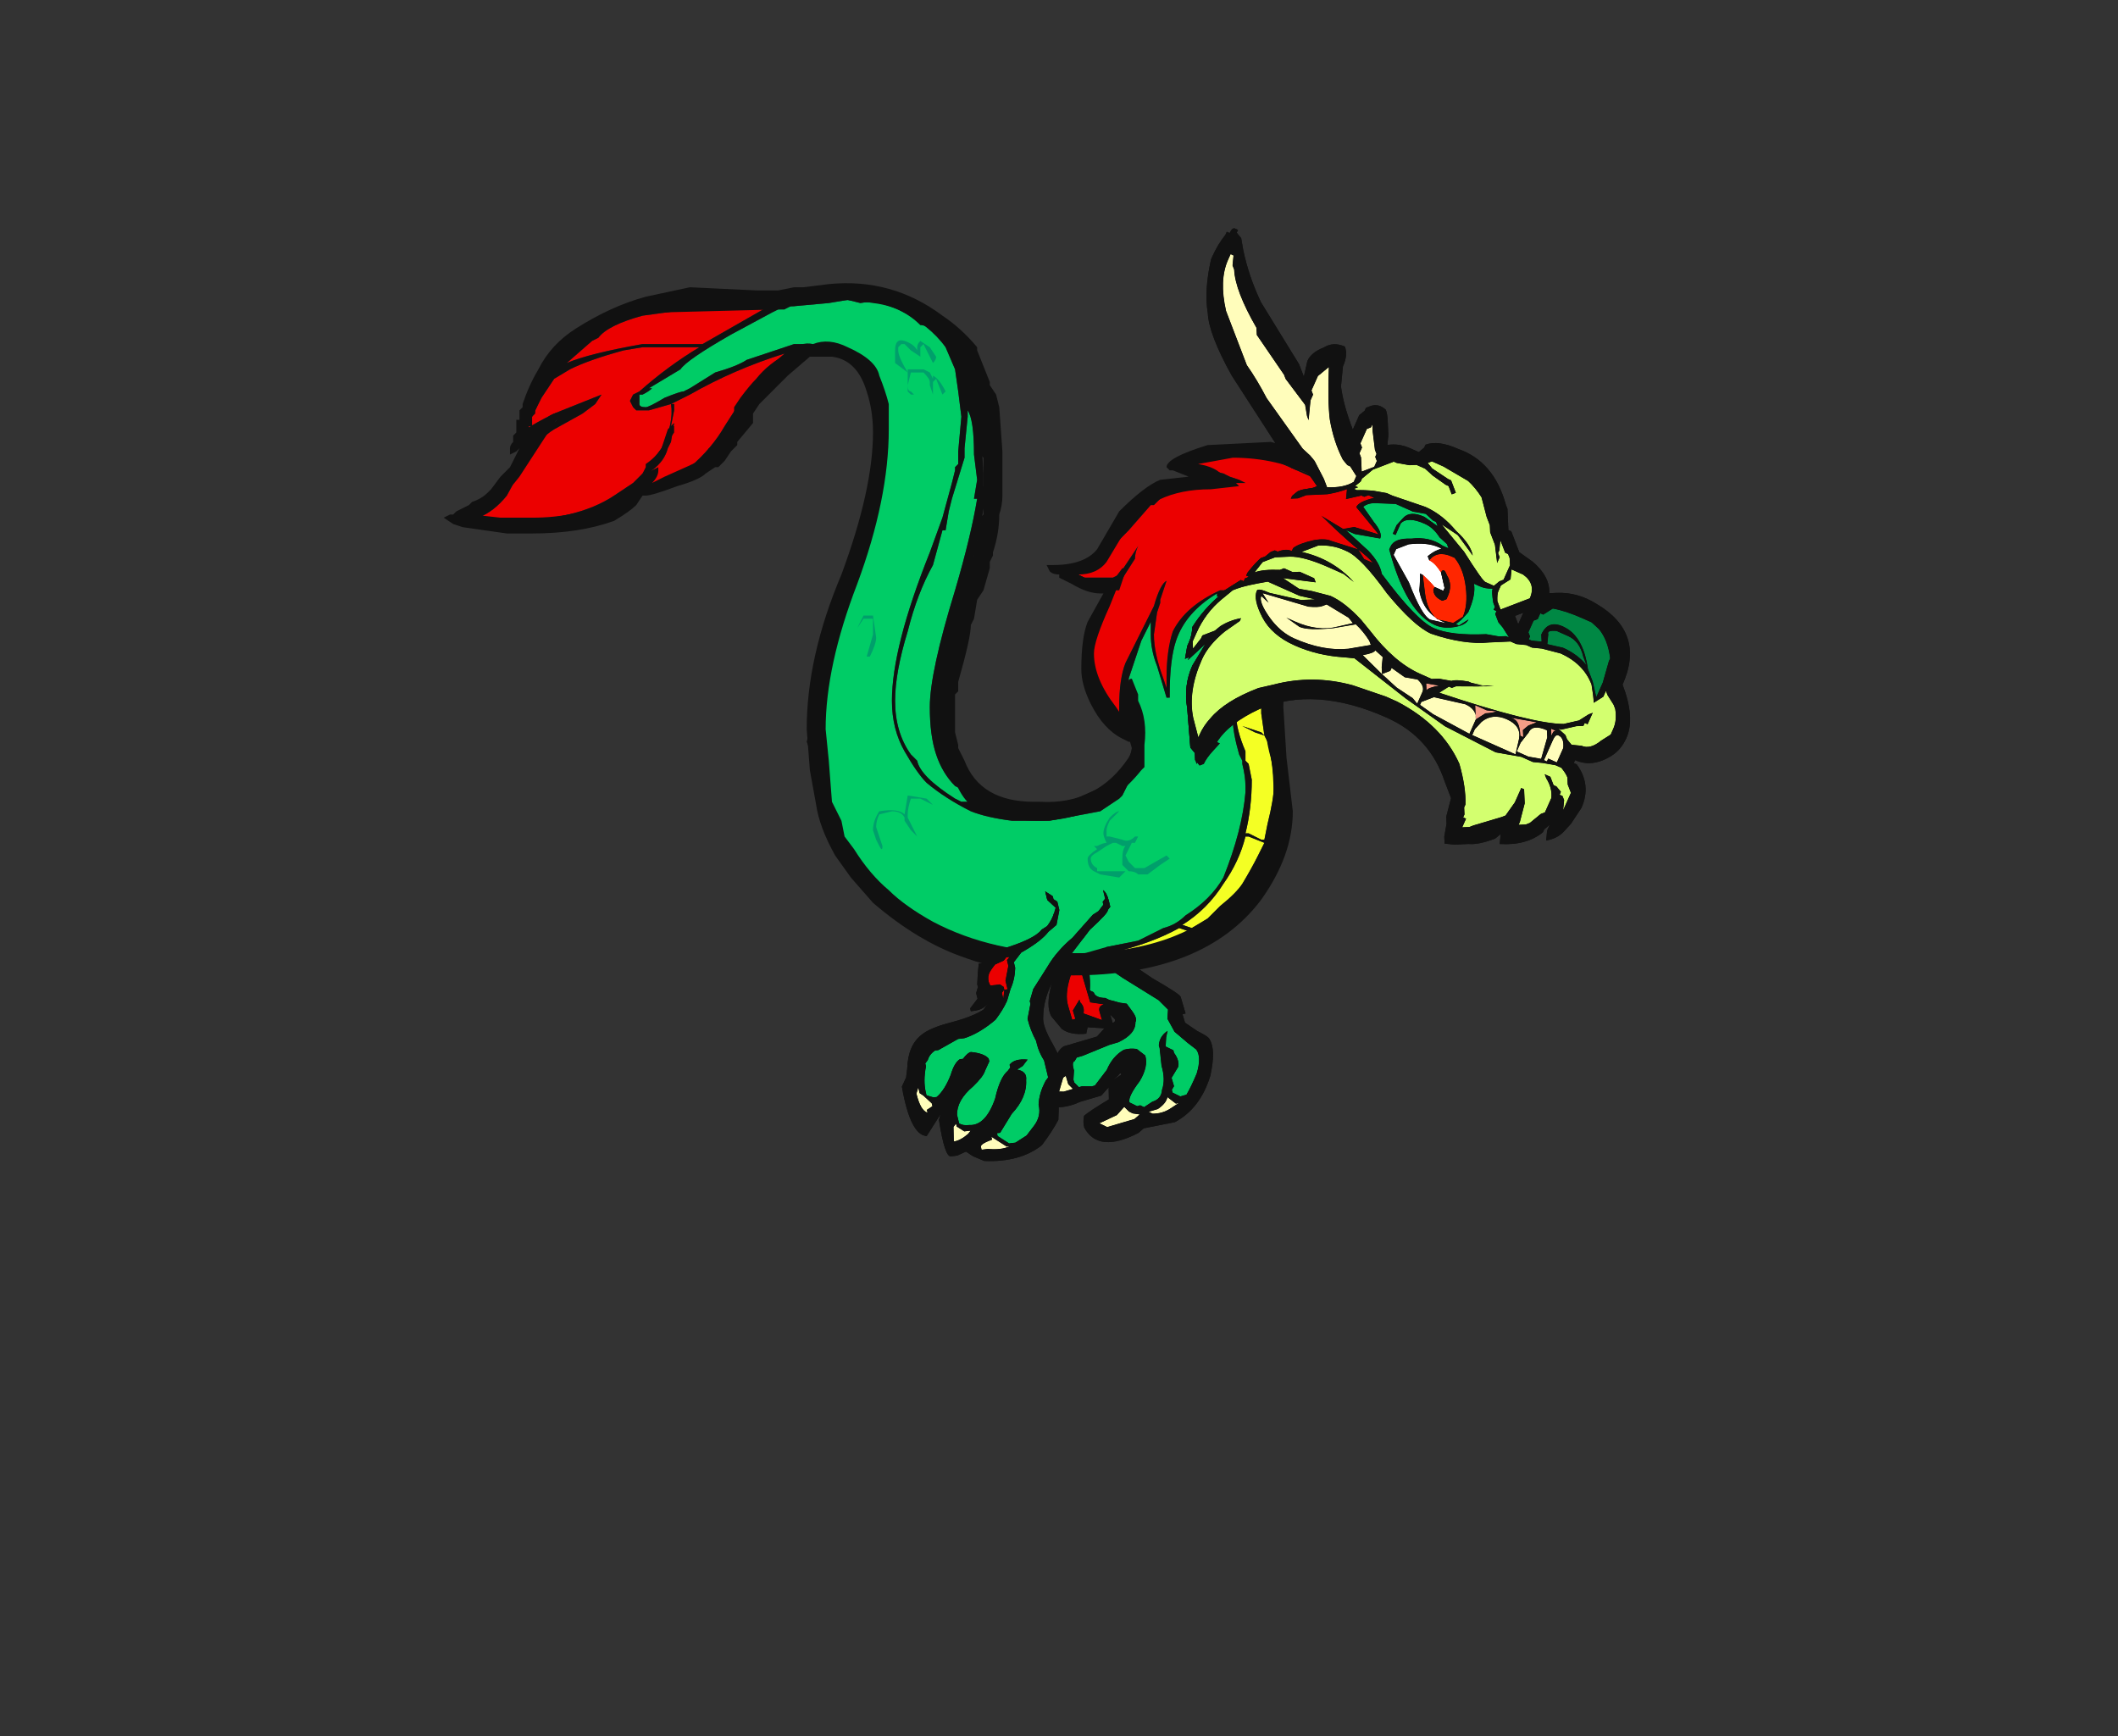 <?xml version="1.0" encoding="UTF-8" standalone="no"?>
<svg xmlns:ffdec="https://www.free-decompiler.com/flash" xmlns:xlink="http://www.w3.org/1999/xlink" ffdec:objectType="frame" height="192.5px" width="234.85px" xmlns="http://www.w3.org/2000/svg">
  <rect width="100%" height="100%" fill="#333333" stroke="none"/>
  <g transform="matrix(1.0, 0.0, 0.0, 1.0, 76.0, 71.15)">
    <use ffdec:characterId="836" ffdec:characterName="a_Dragon3LegR" height="31.85" transform="matrix(-0.959, 0.283, 0.259, 0.879, 52.15, 23.8)" width="21.35" xlink:href="#sprite0"/>
    <use ffdec:characterId="796" ffdec:characterName="a_Dragon3Body7" height="76.65" transform="matrix(1.0, 0.0, 0.0, 1.0, -26.8, -39.65)" width="102.2" xlink:href="#sprite1"/>
    <use ffdec:characterId="832" ffdec:characterName="a_Dragon3Head1" height="56.0" transform="matrix(0.913, 0.407, -0.407, 0.913, 59.996, -46.234)" width="63.7" xlink:href="#sprite2"/>
    <use ffdec:characterId="830" ffdec:characterName="a_Dragon3LegL" height="32.55" transform="matrix(-0.993, 0.122, 0.216, 0.896, 46.35, 26.25)" width="27.3" xlink:href="#sprite3"/>
  </g>
  <defs>
    <g id="sprite0" transform="matrix(1.0, 0.0, 0.0, 1.0, 0.0, 0.0)">
      <use ffdec:characterId="835" height="4.55" transform="matrix(7.0, 0.0, 0.0, 7.0, 0.0, 0.0)" width="3.05" xlink:href="#shape0"/>
    </g>
    <g id="shape0" transform="matrix(1.0, 0.0, 0.0, 1.0, 0.0, 0.0)">
      <path d="M3.0 3.3 Q3.0 3.45 2.8 3.6 2.55 3.75 2.25 3.7 L1.9 3.7 1.75 3.6 1.8 3.8 Q2.15 3.9 2.25 3.95 2.3 4.05 2.3 4.15 2.2 4.65 1.5 4.5 L1.4 4.45 0.9 4.5 Q0.45 4.4 0.15 3.9 -0.05 3.5 0.0 3.3 0.0 3.25 0.15 3.1 L0.3 2.9 0.3 2.75 0.25 2.75 Q0.25 2.65 0.25 2.5 L0.25 2.45 Q0.25 2.4 0.6 2.0 L0.9 1.6 Q0.95 1.35 0.9 0.95 L0.85 0.5 0.85 0.45 0.8 0.15 Q0.85 0.05 1.0 0.0 1.2 -0.05 1.4 0.35 1.55 0.65 1.6 0.9 L1.9 1.5 Q2.0 1.3 2.15 1.6 2.35 1.95 2.3 2.15 L2.2 2.4 Q2.1 2.55 1.85 2.6 L1.8 2.5 1.55 2.6 1.7 2.7 2.25 2.7 Q2.4 2.75 2.45 2.95 L2.65 2.9 Q3.1 2.9 3.05 3.15 L3.0 3.2 3.0 3.3 M1.6 1.2 L1.65 1.6 1.65 2.1 1.45 2.2 Q1.55 2.2 1.55 2.3 L1.55 2.45 1.8 2.25 Q1.75 2.15 1.8 2.05 L1.8 2.0 1.95 2.15 1.95 2.3 2.0 2.3 2.0 2.05 Q2.0 1.85 1.85 1.6 L1.6 1.2 M1.0 0.65 L1.2 1.45 1.2 1.65 1.05 1.85 0.6 2.4 0.5 2.6 0.55 2.75 0.5 3.0 0.35 3.25 0.25 3.4 Q0.2 3.55 0.35 3.8 0.5 4.0 0.6 4.1 L0.7 4.1 Q0.75 4.05 0.8 4.0 L0.8 3.95 0.75 3.9 0.75 3.75 0.6 3.6 Q0.55 3.5 0.6 3.35 L0.6 3.3 0.7 3.2 0.65 3.05 0.6 2.95 Q0.55 2.95 0.6 2.95 0.75 3.0 0.8 3.15 L0.8 3.2 0.85 3.5 Q0.85 3.75 0.95 3.9 1.0 4.05 1.15 4.05 L1.3 4.1 1.35 4.05 1.4 4.05 1.5 3.95 Q1.5 3.85 1.25 3.65 1.05 3.45 1.05 3.25 L1.15 3.1 Q1.25 3.05 1.35 3.05 1.55 3.1 1.7 3.3 L1.95 3.5 2.0 3.5 2.15 3.45 2.2 3.45 2.25 3.35 2.25 3.3 2.2 3.15 Q2.2 3.0 2.15 3.0 L2.1 2.95 2.0 2.95 1.55 2.9 1.4 2.9 Q1.1 2.85 1.05 2.65 1.0 2.6 1.05 2.45 L1.1 2.3 1.2 2.25 1.35 2.15 1.4 2.1 Q1.55 2.05 1.55 1.95 L1.6 1.9 Q1.5 1.6 1.5 1.2 L1.45 0.65 Q1.35 0.2 1.1 0.15 0.95 0.1 0.85 0.25 L0.95 0.45 1.0 0.65 M1.4 2.4 L1.35 2.5 Q1.35 2.55 1.4 2.55 L1.4 2.4 M1.55 3.45 Q1.5 3.4 1.5 3.45 L1.65 3.5 1.55 3.45 M2.35 3.45 L2.45 3.45 2.6 3.4 2.7 3.35 2.8 3.2 2.75 3.2 2.5 3.25 2.35 3.2 2.35 3.35 2.3 3.45 2.35 3.45 M1.5 4.15 L1.4 4.2 1.5 4.25 1.95 4.25 2.05 4.15 1.75 4.1 1.6 4.0 1.55 4.1 1.5 4.15 M0.75 4.2 L0.9 4.25 Q1.05 4.3 1.2 4.25 L1.25 4.2 1.1 4.2 Q0.95 4.15 0.9 4.05 L0.8 4.2 0.75 4.2" fill="#111111" fill-rule="evenodd" stroke="none"/>
      <path d="M1.6 1.2 L1.85 1.6 Q2.0 1.85 2.0 2.05 L2.0 2.3 1.95 2.3 1.95 2.15 1.8 2.0 1.8 2.05 Q1.75 2.15 1.8 2.25 L1.55 2.45 1.55 2.3 Q1.55 2.2 1.45 2.2 L1.65 2.1 1.65 1.6 1.6 1.2" fill="#ec0000" fill-rule="evenodd" stroke="none"/>
      <path d="M1.0 0.65 L0.95 0.45 0.85 0.25 Q0.95 0.1 1.1 0.15 1.35 0.2 1.45 0.65 L1.5 1.2 Q1.5 1.6 1.6 1.9 L1.55 1.95 Q1.55 2.05 1.4 2.1 L1.35 2.15 1.2 2.25 1.1 2.3 1.05 2.45 Q1.0 2.6 1.05 2.65 1.1 2.85 1.4 2.9 L1.55 2.9 2.0 2.95 2.1 2.95 2.15 3.0 Q2.2 3.0 2.2 3.15 L2.25 3.3 2.25 3.35 2.2 3.45 2.15 3.45 2.0 3.5 1.95 3.5 1.7 3.3 Q1.55 3.1 1.35 3.05 1.25 3.05 1.15 3.1 L1.05 3.25 Q1.05 3.45 1.25 3.65 1.5 3.85 1.5 3.95 L1.4 4.05 1.35 4.05 1.3 4.1 1.15 4.05 Q1.0 4.05 0.95 3.9 0.85 3.75 0.85 3.5 L0.8 3.2 0.8 3.15 Q0.75 3.0 0.6 2.95 0.55 2.95 0.6 2.95 L0.65 3.05 0.7 3.2 0.6 3.3 0.6 3.35 Q0.55 3.5 0.6 3.6 L0.75 3.75 0.75 3.9 0.8 3.95 0.8 4.0 Q0.75 4.05 0.7 4.1 L0.6 4.1 Q0.5 4.0 0.35 3.8 0.2 3.55 0.25 3.4 L0.35 3.25 0.5 3.0 0.55 2.75 0.5 2.6 0.6 2.4 1.05 1.85 1.2 1.65 1.2 1.45 1.0 0.65" fill="#00cc66" fill-rule="evenodd" stroke="none"/>
      <path d="M0.75 4.2 L0.8 4.2 0.9 4.05 Q0.95 4.15 1.1 4.2 L1.25 4.2 1.2 4.25 Q1.05 4.3 0.9 4.25 L0.75 4.2 M1.5 4.15 L1.55 4.1 1.6 4.0 1.75 4.1 2.05 4.15 1.95 4.25 1.5 4.25 1.4 4.2 1.5 4.15 M2.35 3.45 L2.3 3.45 2.35 3.35 2.35 3.2 2.5 3.25 2.75 3.2 2.8 3.2 2.7 3.35 2.6 3.4 2.45 3.45 2.35 3.45" fill="#fffdbb" fill-rule="evenodd" stroke="none"/>
      <path d="M3.0 3.3 Q3.0 3.45 2.8 3.6 2.55 3.75 2.25 3.7 L1.9 3.7 1.75 3.6 1.8 3.8 Q2.15 3.9 2.25 3.95 2.3 4.05 2.3 4.15 2.2 4.65 1.5 4.5 L1.4 4.45 0.9 4.5 Q0.45 4.4 0.15 3.9 -0.05 3.5 0.0 3.3 0.0 3.25 0.15 3.1 L0.3 2.9 0.3 2.75 0.25 2.75 Q0.25 2.65 0.25 2.5 L0.25 2.45 Q0.25 2.4 0.6 2.0 L0.9 1.6 Q0.95 1.35 0.9 0.95 L0.85 0.5 0.85 0.45 0.8 0.15 Q0.85 0.05 1.0 0.0 1.2 -0.05 1.4 0.35 1.55 0.65 1.6 0.9 L1.9 1.5 Q2.0 1.3 2.15 1.6 2.35 1.95 2.3 2.15 L2.2 2.4 Q2.1 2.55 1.85 2.6 L1.8 2.5 1.55 2.6 1.7 2.7 2.25 2.7 Q2.4 2.75 2.45 2.95 L2.65 2.9 Q3.1 2.9 3.05 3.15 L3.0 3.2 3.0 3.3 M1.6 1.2 L1.65 1.6 1.65 2.1 1.45 2.2 Q1.55 2.2 1.55 2.3 L1.55 2.45 1.8 2.25 Q1.75 2.15 1.8 2.05 L1.8 2.0 1.95 2.15 1.95 2.3 2.0 2.3 2.0 2.05 Q2.0 1.85 1.85 1.6 L1.6 1.2 M1.05 0.85 L1.2 1.45 1.2 1.65 1.05 1.85 0.6 2.4 0.5 2.6 0.55 2.75 0.5 3.0 0.35 3.25 0.25 3.4 Q0.2 3.55 0.35 3.8 0.5 4.0 0.6 4.1 L0.7 4.1 Q0.75 4.05 0.8 4.0 L0.8 3.95 0.75 3.9 0.75 3.75 0.6 3.6 Q0.55 3.5 0.6 3.35 L0.6 3.3 0.7 3.2 0.65 3.05 0.6 2.95 Q0.55 2.95 0.6 2.95 0.75 3.0 0.8 3.15 L0.8 3.2 0.85 3.5 Q0.85 3.75 0.95 3.9 1.0 4.05 1.15 4.05 L1.3 4.1 1.35 4.05 1.4 4.05 1.5 3.95 Q1.5 3.85 1.25 3.65 1.05 3.45 1.05 3.25 L1.15 3.1 Q1.25 3.05 1.35 3.05 1.55 3.1 1.7 3.3 L1.95 3.5 2.0 3.5 2.15 3.45 2.2 3.45 2.25 3.35 2.25 3.3 2.2 3.15 Q2.2 3.0 2.15 3.0 L2.1 2.95 2.0 2.95 1.55 2.9 1.4 2.9 Q1.1 2.85 1.05 2.65 1.0 2.6 1.05 2.45 L1.1 2.3 1.2 2.25 1.35 2.15 1.4 2.1 Q1.55 2.05 1.55 1.95 L1.6 1.9 Q1.5 1.6 1.5 1.2 L1.45 0.65 Q1.35 0.2 1.1 0.15 0.95 0.1 0.85 0.25 L0.95 0.45 1.05 0.85 M1.4 2.4 L1.35 2.5 Q1.35 2.55 1.4 2.55 L1.4 2.4 M1.55 3.45 Q1.5 3.4 1.5 3.45 L1.65 3.5 1.55 3.45 M2.35 3.45 L2.45 3.45 2.6 3.4 2.7 3.35 2.8 3.2 2.75 3.2 2.5 3.25 2.35 3.2 2.35 3.35 2.3 3.45 2.35 3.45 M1.5 4.15 L1.4 4.2 1.5 4.25 1.95 4.25 2.05 4.15 1.75 4.1 1.6 4.0 1.55 4.1 1.5 4.15 M0.75 4.2 L0.9 4.25 Q1.05 4.3 1.2 4.25 L1.25 4.2 1.1 4.2 Q0.95 4.15 0.9 4.05 L0.8 4.2 0.75 4.2" fill="#111111" fill-rule="evenodd" stroke="none"/>
      <path d="M1.6 1.2 L1.85 1.6 Q2.0 1.85 2.0 2.05 L2.0 2.3 1.95 2.3 1.95 2.15 1.8 2.0 1.8 2.05 Q1.75 2.15 1.8 2.25 L1.55 2.45 1.55 2.3 Q1.55 2.2 1.45 2.2 L1.65 2.1 1.65 1.6 1.6 1.2" fill="#ec0000" fill-rule="evenodd" stroke="none"/>
      <path d="M0.95 0.45 L0.85 0.25 Q0.95 0.1 1.1 0.15 1.35 0.2 1.45 0.65 L1.5 1.2 Q1.5 1.6 1.6 1.9 L1.55 1.95 Q1.55 2.05 1.4 2.1 L1.35 2.15 1.2 2.25 1.1 2.3 1.05 2.45 Q1.0 2.6 1.05 2.65 1.1 2.85 1.4 2.9 L1.55 2.9 2.0 2.95 2.1 2.95 2.15 3.0 Q2.2 3.0 2.2 3.15 L2.25 3.3 2.25 3.35 2.2 3.45 2.15 3.45 2.0 3.5 1.95 3.5 1.7 3.3 Q1.55 3.1 1.35 3.05 1.25 3.05 1.15 3.1 L1.05 3.25 Q1.05 3.45 1.25 3.65 1.5 3.85 1.5 3.95 L1.4 4.05 1.35 4.05 1.3 4.1 1.15 4.05 Q1.0 4.05 0.95 3.9 0.85 3.75 0.85 3.5 L0.8 3.2 0.8 3.15 Q0.75 3.0 0.6 2.95 0.55 2.95 0.6 2.95 L0.65 3.05 0.7 3.2 0.6 3.3 0.6 3.35 Q0.55 3.5 0.6 3.6 L0.75 3.75 0.75 3.9 0.8 3.95 0.8 4.0 Q0.75 4.05 0.7 4.1 L0.6 4.1 Q0.5 4.0 0.35 3.8 0.2 3.55 0.25 3.4 L0.35 3.25 0.5 3.0 0.55 2.75 0.5 2.6 0.6 2.4 1.05 1.85 1.2 1.65 1.2 1.45 0.95 0.45" fill="#00cc66" fill-rule="evenodd" stroke="none"/>
      <path d="M0.8 4.2 L0.9 4.05 Q0.95 4.15 1.1 4.2 L1.25 4.2 1.2 4.25 Q1.05 4.3 0.9 4.25 L0.75 4.2 0.8 4.2 M1.5 4.15 L1.55 4.1 1.6 4.0 1.75 4.1 2.05 4.15 1.95 4.25 1.5 4.25 1.4 4.2 1.5 4.15 M2.35 3.35 L2.35 3.2 2.5 3.25 2.75 3.2 2.8 3.2 2.7 3.35 2.6 3.4 2.45 3.45 2.3 3.45 2.35 3.35" fill="#fffdbb" fill-rule="evenodd" stroke="none"/>
      <path d="M1.85 1.6 L1.6 1.2 1.65 1.6 1.65 2.1 1.45 2.2 Q1.55 2.2 1.55 2.3 L1.55 2.45 1.8 2.25 Q1.75 2.15 1.8 2.05 L1.8 2.0 1.95 2.15 1.95 2.3 2.0 2.3 2.0 2.05 Q2.0 1.85 1.85 1.6 M1.6 0.9 L1.85 1.35 1.85 1.4 Q2.1 2.0 2.1 2.1 L2.05 2.3 1.9 2.5 Q1.9 2.4 1.8 2.35 1.75 2.4 1.45 2.6 L1.5 2.4 1.5 2.3 1.35 2.3 Q1.3 2.3 1.2 2.35 1.15 2.4 1.15 2.5 1.15 2.8 1.45 2.8 2.05 2.85 2.2 2.95 2.25 3.05 2.35 3.05 L2.45 3.1 2.8 3.15 2.9 3.15 2.75 3.45 2.7 3.45 Q2.45 3.6 2.1 3.6 1.9 3.6 1.65 3.4 1.4 3.2 1.3 3.2 L1.25 3.2 1.25 3.45 1.35 3.55 1.4 3.55 1.55 3.8 Q1.55 3.85 1.85 3.95 2.1 4.1 2.1 4.15 L2.0 4.35 1.6 4.4 1.35 4.35 0.7 4.35 Q0.6 4.3 0.4 4.0 L0.2 3.6 0.1 3.45 0.15 3.4 Q0.25 3.15 0.3 3.1 0.4 3.0 0.45 2.8 L0.45 2.55 Q0.5 2.4 0.8 2.05 1.05 1.8 1.05 1.45 L1.05 1.2 0.95 0.85 0.9 0.7 Q0.9 0.6 0.85 0.5 L0.85 0.45 0.8 0.15 Q0.85 0.05 1.0 0.0 1.2 -0.05 1.4 0.35 1.55 0.65 1.6 0.9 M1.0 0.65 L1.2 1.45 1.2 1.65 1.05 1.85 0.6 2.4 0.5 2.6 0.55 2.75 0.5 3.0 0.35 3.25 0.25 3.4 Q0.2 3.55 0.35 3.8 0.5 4.0 0.6 4.1 L0.7 4.1 Q0.75 4.05 0.8 4.0 L0.8 3.95 0.75 3.9 0.75 3.75 0.6 3.6 Q0.55 3.5 0.6 3.35 L0.6 3.3 0.7 3.2 0.65 3.05 0.6 2.95 Q0.55 2.95 0.6 2.95 0.75 3.0 0.8 3.15 L0.8 3.2 0.85 3.5 Q0.85 3.75 0.95 3.9 1.0 4.05 1.15 4.05 L1.3 4.1 1.35 4.05 1.4 4.05 1.5 3.95 Q1.5 3.85 1.25 3.65 1.05 3.45 1.05 3.25 L1.15 3.1 Q1.25 3.05 1.35 3.05 1.55 3.1 1.7 3.3 L1.95 3.5 2.0 3.5 2.15 3.45 2.2 3.45 2.25 3.35 2.25 3.3 2.2 3.15 Q2.2 3.0 2.15 3.0 L2.1 2.95 2.0 2.95 1.55 2.9 1.4 2.9 Q1.1 2.85 1.05 2.65 1.0 2.6 1.05 2.45 L1.1 2.3 1.2 2.25 1.35 2.15 1.4 2.1 Q1.55 2.05 1.55 1.95 L1.6 1.9 Q1.5 1.6 1.5 1.2 L1.45 0.65 Q1.35 0.2 1.1 0.15 0.95 0.1 0.85 0.25 L0.95 0.45 1.0 0.65 M2.35 3.45 L2.45 3.45 2.6 3.4 2.7 3.35 2.8 3.2 2.75 3.2 2.5 3.25 2.35 3.2 2.35 3.35 2.3 3.45 2.35 3.45 M1.5 4.15 L1.4 4.2 1.5 4.25 1.95 4.25 2.05 4.15 1.75 4.1 1.6 4.0 1.55 4.1 1.5 4.15 M0.75 4.2 L0.9 4.25 Q1.05 4.3 1.2 4.25 L1.25 4.2 1.1 4.2 Q0.95 4.15 0.9 4.05 L0.8 4.2 0.75 4.2" fill="#111111" fill-rule="evenodd" stroke="none"/>
    </g>
    <g id="sprite1" transform="matrix(1.0, 0.0, 0.0, 1.0, 51.45, 38.15)">
      <use ffdec:characterId="795" height="10.95" transform="matrix(7.0, 0.0, 0.0, 7.0, -51.45, -38.15)" width="14.6" xlink:href="#shape1"/>
    </g>
    <g id="shape1" transform="matrix(1.0, 0.0, 0.0, 1.0, 7.35, 5.45)">
      <path d="M0.95 -2.95 L0.95 -2.95 M5.75 -0.05 L5.9 0.1 Q6.05 0.2 6.1 0.25 6.0 0.25 5.85 0.1 5.7 0.0 5.7 -0.05 L5.75 -0.05" fill="#000000" fill-rule="evenodd" stroke="none"/>
      <path d="M0.75 -4.1 L0.8 -3.75 0.85 -3.35 0.8 -2.8 0.8 -2.6 0.75 -2.55 0.75 -2.5 0.7 -2.3 0.55 -1.75 0.35 -1.2 Q-0.25 0.3 -0.25 1.15 -0.25 1.6 -0.05 1.95 0.15 2.3 0.3 2.45 0.6 2.7 1.0 2.9 1.25 3.0 1.65 3.05 L2.25 3.05 3.05 2.9 3.35 2.7 3.4 2.65 3.55 2.35 3.6 1.35 3.5 0.8 Q3.6 0.5 3.7 0.2 L3.85 -0.1 3.85 0.1 Q3.85 0.35 3.95 0.6 L4.1 1.1 4.15 1.1 4.15 1.05 Q4.15 0.5 4.25 0.2 4.4 -0.25 4.9 -0.55 L4.9 -0.5 4.95 -0.5 5.7 -0.55 6.0 -0.6 Q5.65 -0.35 5.4 0.15 5.15 0.7 5.15 1.2 L5.15 1.45 Q5.15 1.65 5.25 2.0 L5.3 2.1 5.3 2.15 Q5.35 2.35 5.35 2.5 L5.35 2.6 Q5.3 3.2 5.0 3.95 4.8 4.3 4.4 4.55 4.25 4.7 4.05 4.75 L3.65 4.95 3.15 5.05 2.8 5.15 2.0 5.15 Q0.9 4.95 0.35 4.7 L-0.4 4.15 -1.15 3.15 -1.45 1.8 Q-1.45 1.0 -0.95 -0.5 L-0.4 -3.15 -0.55 -4.1 -1.65 -4.5 -1.8 -4.5 -2.55 -4.25 Q-2.7 -4.15 -3.05 -4.05 L-3.45 -3.8 -3.55 -3.75 Q-3.6 -3.75 -3.85 -3.65 -4.1 -3.5 -4.15 -3.5 -4.25 -3.5 -4.25 -3.55 L-4.25 -3.7 -4.2 -3.7 Q-4.1 -3.75 -4.05 -3.8 L-4.1 -3.8 -3.6 -4.1 Q-3.5 -4.25 -2.8 -4.65 L-2.15 -5.0 -2.05 -5.05 -1.95 -5.05 -1.95 -5.1 -1.8 -5.1 -1.25 -5.15 -0.95 -5.2 -0.75 -5.15 Q-0.5 -5.2 -0.15 -5.05 0.35 -4.8 0.6 -4.45 L0.75 -4.1 M0.95 -3.45 Q1.05 -3.3 1.05 -2.75 L1.1 -2.35 1.05 -2.05 1.1 -2.05 Q1.0 -1.45 0.75 -0.6 0.35 0.7 0.35 1.25 0.35 1.7 0.45 2.0 0.55 2.3 0.75 2.5 L0.85 2.55 0.95 2.75 0.85 2.75 0.75 2.7 Q0.2 2.35 0.15 2.1 L0.05 2.0 Q-0.2 1.65 -0.2 1.15 -0.2 0.7 0.0 0.05 0.15 -0.55 0.4 -1.0 L0.55 -1.55 0.6 -1.55 0.65 -1.85 0.7 -2.05 0.9 -2.7 0.9 -2.85 0.95 -3.35 0.95 -3.45 M0.95 -2.95 L0.95 -2.95" fill="#00cc66" fill-rule="evenodd" stroke="none"/>
      <path d="M5.05 -0.6 L4.95 -0.6 Q4.4 -0.35 4.2 0.05 4.1 0.35 4.1 0.8 L4.1 0.95 4.05 0.8 Q3.9 0.4 3.9 0.1 L3.95 -0.25 4.0 -0.4 4.0 -0.45 4.1 -0.75 Q4.0 -0.7 3.9 -0.35 L3.45 0.55 Q3.35 0.8 3.35 1.25 L3.35 1.4 Q2.9 1.05 2.9 0.45 2.9 -0.05 3.25 -0.55 L3.6 -1.1 Q3.6 -1.2 3.65 -1.3 L3.35 -0.85 3.25 -0.8 2.8 -0.8 2.7 -0.85 3.15 -1.15 Q3.15 -1.2 3.5 -1.55 L3.85 -1.95 3.9 -1.95 4.05 -2.1 Q4.15 -2.15 4.25 -2.2 L5.2 -2.3 5.35 -2.3 5.25 -2.35 5.1 -2.4 5.0 -2.45 4.8 -2.5 4.75 -2.55 4.5 -2.55 4.55 -2.6 4.9 -2.7 5.0 -2.7 5.3 -2.75 5.6 -2.75 6.5 -2.35 6.9 -2.05 Q7.0 -1.95 7.0 -1.75 7.0 -1.4 6.6 -1.05 6.1 -0.6 5.05 -0.6 M-6.05 -3.15 L-5.8 -3.65 -5.6 -3.95 -5.35 -4.1 Q-5.05 -4.25 -4.5 -4.4 L-4.2 -4.45 -3.3 -4.45 Q-3.8 -4.15 -4.25 -3.75 L-4.35 -3.7 -4.4 -3.6 -4.35 -3.5 -4.3 -3.45 -4.1 -3.45 -3.75 -3.55 -3.45 -3.7 Q-2.75 -4.1 -1.95 -4.35 L-2.35 -4.0 Q-2.65 -3.6 -2.9 -3.2 -3.1 -2.85 -3.45 -2.55 L-4.25 -2.15 -4.05 -2.5 Q-3.85 -2.65 -3.8 -2.85 L-3.75 -2.95 -3.7 -3.25 -3.75 -3.2 -3.7 -3.45 -3.7 -3.55 -3.75 -3.55 Q-3.7 -3.25 -3.9 -2.85 L-4.15 -2.5 -4.35 -2.3 -4.65 -2.1 Q-5.25 -1.7 -6.35 -1.7 L-6.8 -1.75 Q-6.55 -1.85 -6.35 -2.1 L-6.05 -2.65 Q-5.85 -3.0 -5.6 -3.15 L-5.15 -3.4 -4.95 -3.55 -4.85 -3.7 -5.6 -3.4 Q-5.9 -3.25 -6.05 -3.15 M-2.45 -5.1 L-2.2 -5.1 -3.25 -4.5 -4.2 -4.5 Q-5.05 -4.35 -5.4 -4.2 L-5.0 -4.55 -4.9 -4.6 Q-4.75 -4.8 -4.2 -4.95 L-3.1 -5.1 -2.45 -5.1" fill="#ec0000" fill-rule="evenodd" stroke="none"/>
      <path d="M5.75 -0.05 L5.7 -0.05 Q5.7 0.0 5.85 0.1 6.0 0.25 6.1 0.25 6.05 0.2 5.9 0.1 L5.75 -0.05 M6.05 -0.65 Q6.45 -0.8 6.7 -1.1 L6.8 -1.15 6.85 -0.75 6.8 -0.3 Q6.7 0.0 6.45 0.1 6.25 0.2 6.0 0.5 L5.7 0.95 5.65 1.05 5.6 1.2 5.6 1.35 5.65 1.7 5.6 1.65 5.3 1.55 5.5 1.65 5.65 1.7 5.7 1.8 Q5.8 2.2 5.8 2.5 5.8 2.7 5.7 3.1 L5.65 3.35 5.6 3.35 5.4 3.25 5.35 3.25 Q5.45 2.85 5.45 2.4 L5.4 2.15 5.35 2.1 5.35 1.95 Q5.2 1.6 5.2 1.35 L5.2 1.2 5.2 1.2 Q5.25 0.7 5.4 0.3 5.6 -0.2 6.05 -0.65 M3.2 5.15 Q3.85 5.0 4.3 4.75 L4.45 4.8 4.35 4.85 4.3 4.85 Q4.1 5.0 3.2 5.15 M5.35 3.3 L5.4 3.3 5.65 3.4 5.55 3.6 Q5.45 3.8 5.3 4.05 5.2 4.2 4.95 4.4 L4.75 4.6 4.5 4.75 4.35 4.7 Q4.75 4.45 5.0 4.05 5.25 3.7 5.35 3.3" fill="#f4ff24" fill-rule="evenodd" stroke="none"/>
      <path d="M0.75 -4.1 L0.6 -4.45 Q0.35 -4.8 -0.15 -5.05 -0.5 -5.2 -0.75 -5.15 L-0.95 -5.2 -1.25 -5.15 -1.8 -5.1 -1.95 -5.1 -1.95 -5.05 -2.05 -5.05 -2.15 -5.0 -2.8 -4.65 Q-3.5 -4.25 -3.6 -4.1 L-4.1 -3.8 -4.05 -3.8 Q-4.1 -3.75 -4.2 -3.7 L-4.25 -3.7 -4.25 -3.55 Q-4.25 -3.5 -4.15 -3.5 -4.1 -3.5 -3.85 -3.65 -3.6 -3.75 -3.55 -3.75 L-3.45 -3.8 -3.05 -4.05 Q-2.7 -4.15 -2.55 -4.25 L-1.8 -4.5 -1.65 -4.5 -0.55 -4.1 -0.4 -3.15 -0.95 -0.5 Q-1.45 1.0 -1.45 1.8 L-1.15 3.15 -0.4 4.15 0.35 4.7 Q0.9 4.95 2.0 5.15 L2.8 5.15 3.15 5.05 3.65 4.95 4.05 4.75 Q4.25 4.7 4.4 4.55 4.8 4.3 5.0 3.95 5.3 3.2 5.35 2.6 L5.35 2.5 Q5.35 2.35 5.3 2.15 L5.3 2.1 5.25 2.0 Q5.15 1.65 5.15 1.45 L5.15 1.2 Q5.15 0.7 5.4 0.15 5.65 -0.35 6.0 -0.6 L5.7 -0.55 4.95 -0.5 4.9 -0.5 4.9 -0.55 Q4.4 -0.25 4.25 0.2 4.15 0.5 4.15 1.05 L4.15 1.1 4.1 1.1 3.95 0.6 Q3.85 0.35 3.85 0.1 L3.85 -0.1 3.7 0.2 Q3.6 0.5 3.5 0.8 L3.6 1.35 3.55 2.35 3.4 2.65 3.35 2.7 3.05 2.9 2.25 3.05 1.65 3.05 Q1.25 3.0 1.0 2.9 0.6 2.7 0.3 2.45 0.15 2.3 -0.05 1.95 -0.25 1.6 -0.25 1.15 -0.25 0.3 0.35 -1.2 L0.55 -1.75 0.7 -2.3 0.75 -2.5 0.75 -2.55 0.8 -2.6 0.8 -2.8 0.85 -3.35 0.8 -3.75 0.75 -4.1 M0.0 -5.05 L0.6 -4.6 Q0.8 -4.4 0.95 -4.0 L1.15 -3.25 1.2 -2.45 1.2 -2.25 1.25 -2.2 Q1.15 -1.5 0.9 -0.5 L0.5 1.3 0.8 2.45 2.1 2.95 3.45 2.35 3.55 1.9 3.45 1.55 Q2.8 1.3 2.8 0.45 L3.05 -0.45 3.25 -0.75 3.05 -0.7 2.6 -0.8 2.7 -0.9 3.95 -2.1 5.0 -2.35 4.35 -2.55 5.45 -2.8 6.6 -2.35 6.9 -2.1 7.05 -1.75 Q7.05 -1.5 6.8 -1.2 L6.9 -0.75 Q6.9 -0.05 6.5 0.15 L5.8 0.9 5.9 2.5 Q5.9 3.25 5.65 3.7 L5.05 4.5 4.7 4.8 3.1 5.3 0.9 5.05 -0.85 3.8 -1.6 1.8 -1.0 -0.65 Q-0.5 -1.95 -0.5 -3.15 L-0.6 -3.9 -1.0 -4.3 -1.8 -4.4 -2.85 -3.0 -3.45 -2.5 Q-3.8 -2.2 -4.25 -2.1 L-4.75 -1.95 -6.0 -1.6 -7.05 -1.8 -6.35 -2.25 -6.1 -2.8 Q-5.95 -3.0 -5.55 -3.3 L-5.65 -3.25 -6.15 -2.95 -6.15 -3.15 -5.5 -4.25 -4.55 -5.0 -0.9 -5.3 0.0 -5.05 M0.95 -3.45 L0.95 -3.35 0.9 -2.85 0.9 -2.7 0.7 -2.05 0.65 -1.85 0.6 -1.55 0.55 -1.55 0.4 -1.0 Q0.15 -0.55 0.0 0.05 -0.2 0.7 -0.2 1.15 -0.2 1.65 0.05 2.0 L0.15 2.1 Q0.2 2.35 0.75 2.7 L0.85 2.75 0.95 2.75 0.85 2.55 0.75 2.5 Q0.55 2.3 0.45 2.0 0.35 1.7 0.35 1.25 0.35 0.7 0.75 -0.6 1.0 -1.45 1.1 -2.05 L1.05 -2.05 1.1 -2.35 1.05 -2.75 Q1.05 -3.3 0.95 -3.45 M5.05 -0.6 Q6.1 -0.6 6.6 -1.05 7.0 -1.4 7.0 -1.75 7.0 -1.95 6.9 -2.05 L6.5 -2.35 5.6 -2.75 5.3 -2.75 5.0 -2.7 4.9 -2.7 4.55 -2.6 4.5 -2.55 4.75 -2.55 4.8 -2.5 5.0 -2.45 5.1 -2.4 5.25 -2.35 5.35 -2.3 5.2 -2.3 4.25 -2.2 Q4.15 -2.15 4.05 -2.1 L3.9 -1.95 3.85 -1.95 3.5 -1.55 Q3.15 -1.2 3.15 -1.15 L2.7 -0.85 2.8 -0.8 3.25 -0.8 3.35 -0.85 3.65 -1.3 Q3.6 -1.2 3.6 -1.1 L3.25 -0.55 Q2.9 -0.05 2.9 0.45 2.9 1.05 3.35 1.4 L3.35 1.25 Q3.35 0.8 3.45 0.55 L3.9 -0.35 Q4.0 -0.7 4.1 -0.75 L4.0 -0.45 4.0 -0.4 3.95 -0.25 3.9 0.1 Q3.9 0.4 4.05 0.8 L4.1 0.95 4.1 0.8 Q4.1 0.35 4.2 0.05 4.4 -0.35 4.95 -0.6 L5.05 -0.6 5.05 -0.6 M6.05 -0.65 Q5.6 -0.2 5.4 0.3 5.25 0.7 5.2 1.2 L5.2 1.2 5.2 1.35 Q5.2 1.6 5.35 1.95 L5.35 2.1 5.4 2.15 5.45 2.4 Q5.45 2.85 5.35 3.25 L5.4 3.25 5.6 3.35 5.65 3.35 5.7 3.1 Q5.8 2.7 5.8 2.5 5.8 2.2 5.7 1.8 L5.65 1.7 5.5 1.65 5.3 1.55 5.6 1.65 5.65 1.7 5.6 1.35 5.6 1.2 5.65 1.05 5.7 0.95 6.0 0.5 Q6.25 0.2 6.45 0.1 6.7 0.0 6.8 -0.3 L6.85 -0.75 6.8 -1.15 6.7 -1.1 Q6.45 -0.8 6.05 -0.65 M-6.05 -3.15 Q-5.9 -3.25 -5.6 -3.4 L-4.85 -3.7 -4.95 -3.55 -5.15 -3.4 -5.6 -3.15 Q-5.85 -3.0 -6.05 -2.65 L-6.35 -2.1 Q-6.55 -1.85 -6.8 -1.75 L-6.35 -1.7 Q-5.25 -1.7 -4.65 -2.1 L-4.35 -2.3 -4.15 -2.5 -3.9 -2.85 Q-3.7 -3.25 -3.75 -3.55 L-3.7 -3.55 -3.7 -3.45 -3.75 -3.2 -3.7 -3.25 -3.75 -2.95 -3.8 -2.85 Q-3.85 -2.65 -4.05 -2.5 L-4.25 -2.15 -3.45 -2.55 Q-3.1 -2.85 -2.9 -3.2 -2.65 -3.6 -2.35 -4.0 L-1.95 -4.35 Q-2.75 -4.1 -3.45 -3.7 L-3.75 -3.55 -4.1 -3.45 -4.3 -3.45 -4.35 -3.5 -4.4 -3.6 -4.35 -3.7 -4.25 -3.75 Q-3.8 -4.15 -3.3 -4.45 L-4.2 -4.45 -4.5 -4.4 Q-5.05 -4.25 -5.35 -4.1 L-5.6 -3.95 -5.8 -3.65 -6.05 -3.15 M-2.45 -5.1 L-3.1 -5.1 -4.2 -4.95 Q-4.75 -4.8 -4.9 -4.6 L-5.0 -4.55 -5.4 -4.2 Q-5.05 -4.35 -4.2 -4.5 L-3.25 -4.5 -2.2 -5.1 -2.45 -5.1 M5.35 3.3 Q5.25 3.7 5.0 4.05 4.75 4.45 4.35 4.7 L4.5 4.75 4.75 4.6 4.95 4.4 Q5.2 4.2 5.3 4.05 5.45 3.8 5.55 3.6 L5.65 3.4 5.4 3.3 5.35 3.3 M3.2 5.15 Q4.1 5.0 4.3 4.85 L4.35 4.85 4.45 4.8 4.3 4.75 Q3.85 5.0 3.2 5.15" fill="#111111" fill-rule="evenodd" stroke="none"/>
      <path d="M0.2 -4.8 Q-0.1 -5.1 -0.55 -5.15 -1.1 -5.25 -1.65 -5.15 -1.75 -5.1 -1.85 -5.1 L-1.95 -5.05 -2.0 -5.05 -3.95 -5.0 -4.3 -4.95 -4.35 -4.95 -4.4 -4.9 Q-4.75 -4.8 -4.95 -4.6 -5.2 -4.45 -5.45 -4.25 L-5.55 -4.15 -5.55 -4.1 -5.65 -3.95 -5.7 -3.9 -5.75 -3.8 -5.9 -3.45 -5.9 -3.4 -5.95 -3.35 -5.95 -3.2 -6.0 -3.2 -6.0 -3.1 -5.95 -3.15 -5.95 -3.1 -5.9 -3.15 Q-5.65 -3.45 -5.5 -3.4 L-6.15 -2.4 Q-6.45 -2.0 -6.9 -1.8 L-6.45 -1.75 -5.95 -1.75 Q-5.2 -1.75 -4.65 -2.05 L-4.4 -2.25 -4.25 -2.25 -4.2 -2.3 -4.15 -2.45 -4.2 -2.45 -4.15 -2.55 -4.15 -2.6 Q-4.0 -2.7 -3.9 -2.85 -3.85 -3.0 -3.8 -3.15 L-3.75 -3.2 -3.7 -3.2 -3.7 -3.1 -3.8 -2.95 -3.85 -2.9 -3.95 -2.7 -3.95 -2.65 -4.1 -2.5 -4.1 -2.45 -4.05 -2.5 -3.95 -2.55 -3.95 -2.5 Q-3.95 -2.4 -4.05 -2.3 L-3.85 -2.4 Q-3.4 -2.6 -3.3 -2.65 -3.2 -2.7 -3.15 -2.85 -3.0 -2.9 -2.85 -3.1 -2.75 -3.35 -2.75 -3.45 L-2.75 -3.5 -2.65 -3.65 Q-2.5 -3.85 -2.4 -3.95 -2.2 -4.2 -1.9 -4.35 -1.7 -4.55 -1.5 -4.5 -1.25 -4.6 -0.95 -4.45 -0.5 -4.25 -0.45 -4.0 -0.35 -3.75 -0.3 -3.55 L-0.3 -3.15 Q-0.3 -2.05 -0.8 -0.7 -1.3 0.6 -1.3 1.6 L-1.25 2.1 -1.2 2.75 -1.05 3.05 -1.0 3.3 -0.85 3.5 Q-0.6 3.9 -0.3 4.15 -0.05 4.4 0.4 4.65 1.35 5.15 2.6 5.15 4.45 5.15 5.3 4.1 5.8 3.5 5.8 2.9 5.8 2.25 5.75 2.05 5.65 1.7 5.65 1.25 5.65 0.8 5.8 0.55 5.95 0.4 6.25 0.25 6.55 0.1 6.65 -0.1 6.85 -0.35 6.85 -0.85 L6.8 -1.0 Q6.75 -1.1 6.75 -1.15 6.75 -1.25 6.8 -1.2 L6.85 -1.2 6.95 -1.45 7.0 -1.75 Q7.0 -1.85 6.9 -2.1 L6.85 -2.15 6.45 -2.4 Q5.85 -2.7 5.15 -2.7 L4.6 -2.6 Q4.9 -2.55 5.0 -2.4 L5.0 -2.35 5.2 -2.3 5.25 -2.25 4.8 -2.2 Q3.85 -2.2 3.45 -1.55 L3.15 -1.05 Q3.0 -0.85 2.7 -0.85 L2.8 -0.8 3.2 -0.75 3.25 -0.75 3.4 -0.95 Q3.45 -0.95 3.45 -0.9 L3.35 -0.6 3.3 -0.6 3.2 -0.35 Q2.95 0.2 2.95 0.4 2.95 0.8 3.3 1.25 L3.4 1.4 3.4 1.1 Q3.4 0.95 3.45 0.95 L3.5 0.85 Q3.5 0.8 3.55 0.8 L3.65 1.05 3.65 1.15 Q3.8 1.45 3.75 1.85 L3.75 2.2 3.7 2.25 Q2.9 3.25 1.55 3.0 L1.55 2.95 1.25 2.85 1.15 2.85 Q0.9 2.85 0.7 2.3 L0.5 2.0 0.5 1.9 0.45 1.85 0.45 0.95 0.5 0.95 0.5 0.7 Q0.5 0.6 0.55 0.55 L0.55 0.4 Q0.55 0.3 0.6 0.2 L0.65 0.1 0.65 0.05 0.7 -0.15 0.75 -0.25 0.75 -0.3 0.8 -0.5 0.85 -0.6 Q0.9 -0.75 0.95 -0.9 L1.0 -1.05 1.0 -1.1 1.05 -1.15 1.05 -1.35 1.1 -1.4 1.1 -1.6 1.15 -1.65 1.15 -1.75 1.2 -1.8 1.2 -2.7 1.15 -2.75 1.15 -2.9 1.1 -2.95 1.1 -3.15 1.05 -3.2 1.05 -3.6 1.0 -3.65 1.0 -3.8 0.95 -3.9 0.9 -4.05 0.8 -4.25 0.8 -4.3 0.55 -4.55 0.5 -4.65 0.4 -4.7 Q0.3 -4.8 0.2 -4.8 M1.2 -4.15 L1.3 -3.9 1.3 -3.85 1.4 -3.7 1.45 -3.5 1.5 -2.8 1.5 -2.1 Q1.5 -1.95 1.45 -1.8 1.45 -1.5 1.35 -1.2 L1.35 -1.15 1.3 -1.05 1.3 -0.95 1.2 -0.6 1.1 -0.45 1.05 -0.15 1.0 -0.05 Q1.0 0.15 0.8 0.85 L0.8 1.0 0.75 1.05 0.75 1.65 0.8 1.85 0.8 1.9 0.9 2.1 Q1.15 2.75 2.0 2.75 L2.1 2.75 Q3.0 2.8 3.5 2.05 L3.55 1.95 3.55 1.8 3.5 1.8 3.4 1.75 Q3.1 1.6 2.9 1.2 2.75 0.9 2.75 0.65 2.75 0.15 2.85 -0.1 L3.1 -0.55 3.05 -0.55 Q2.85 -0.55 2.6 -0.7 L2.4 -0.8 2.4 -0.85 Q2.3 -0.85 2.25 -0.9 L2.2 -1.0 2.3 -1.0 Q2.8 -1.0 3.0 -1.25 L3.35 -1.85 Q3.75 -2.25 4.0 -2.35 L4.45 -2.4 4.2 -2.5 4.15 -2.5 4.1 -2.55 Q4.1 -2.7 4.75 -2.9 L5.75 -2.95 Q6.2 -2.85 6.65 -2.6 7.1 -2.35 7.1 -2.2 7.25 -1.95 7.25 -1.75 7.25 -1.6 7.1 -1.4 7.05 -1.25 6.95 -1.2 L7.05 -1.05 7.05 -0.8 Q7.05 0.05 6.5 0.4 6.2 0.6 6.1 0.7 5.95 0.9 5.95 1.25 L6.0 2.05 6.1 2.9 Q6.1 3.6 5.6 4.3 4.7 5.5 2.6 5.5 1.65 5.5 0.85 5.2 0.15 4.95 -0.55 4.35 L-0.9 3.95 -1.15 3.6 Q-1.4 3.15 -1.45 2.8 L-1.55 2.25 -1.6 1.6 Q-1.6 0.45 -1.05 -0.85 -0.55 -2.2 -0.55 -3.1 -0.55 -3.45 -0.65 -3.75 -0.8 -4.25 -1.2 -4.3 L-1.55 -4.3 -1.9 -4.0 -2.35 -3.55 -2.45 -3.4 -2.45 -3.25 -2.7 -2.95 -2.7 -2.9 -2.8 -2.8 -2.9 -2.65 -3.0 -2.55 -3.05 -2.55 -3.2 -2.45 Q-3.3 -2.35 -3.65 -2.25 -4.05 -2.1 -4.15 -2.1 L-4.2 -2.1 -4.3 -1.95 Q-4.4 -1.85 -4.65 -1.7 -5.2 -1.5 -5.95 -1.5 L-6.35 -1.5 -7.05 -1.6 -7.2 -1.65 -7.35 -1.75 -7.25 -1.8 -7.2 -1.8 -7.15 -1.85 Q-7.05 -1.9 -6.95 -1.95 L-6.9 -2.0 Q-6.75 -2.05 -6.65 -2.15 L-6.6 -2.2 -6.45 -2.4 -6.3 -2.55 -6.15 -2.85 -6.2 -2.8 -6.3 -2.75 -6.3 -2.85 Q-6.3 -2.9 -6.25 -2.95 L-6.25 -3.05 -6.2 -3.1 -6.2 -3.3 -6.15 -3.3 -6.15 -3.45 -6.1 -3.5 -6.1 -3.55 Q-6.0 -3.85 -5.85 -4.1 -5.65 -4.5 -5.25 -4.75 -4.7 -5.1 -4.15 -5.25 L-3.45 -5.4 -2.4 -5.35 -2.05 -5.35 -1.8 -5.4 -1.65 -5.4 -1.25 -5.45 Q-0.25 -5.55 0.55 -4.95 0.85 -4.75 1.1 -4.45 L1.1 -4.4 1.2 -4.15" fill="#111111" fill-rule="evenodd" stroke="none"/>
      <path d="M0.2 -4.55 L0.35 -4.45 0.45 -4.3 Q0.45 -4.25 0.4 -4.2 0.35 -4.3 0.25 -4.5 L0.2 -4.45 0.2 -4.3 0.05 -4.4 -0.05 -4.5 -0.1 -4.5 -0.15 -4.45 -0.15 -4.4 Q-0.15 -4.3 0.0 -4.05 L-0.2 -4.2 -0.2 -4.4 Q-0.2 -4.6 -0.05 -4.55 0.1 -4.5 0.15 -4.4 L0.15 -4.45 Q0.15 -4.5 0.2 -4.55 M0.05 -4.05 L0.0 -3.85 Q0.0 -3.75 0.05 -3.75 L0.1 -3.7 0.05 -3.7 0.0 -3.75 0.0 -4.1 0.25 -4.1 0.35 -4.05 0.4 -3.95 0.4 -4.0 Q0.5 -3.95 0.6 -3.75 L0.55 -3.7 0.45 -3.95 0.4 -3.9 0.4 -3.7 0.35 -3.85 0.35 -3.9 Q0.35 -3.95 0.25 -4.05 L0.05 -4.05 M3.2 3.3 L3.4 3.35 Q3.5 3.4 3.6 3.3 L3.65 3.3 3.6 3.4 3.55 3.4 3.45 3.6 3.5 3.7 3.6 3.8 3.75 3.8 4.1 3.6 4.15 3.65 4.0 3.75 3.8 3.9 3.65 3.9 Q3.6 3.85 3.5 3.85 L3.4 3.75 3.4 3.65 Q3.4 3.5 3.45 3.45 L3.4 3.45 3.3 3.4 3.25 3.4 3.15 3.45 3.0 3.55 Q2.9 3.6 2.9 3.65 2.9 3.75 3.0 3.8 L3.0 3.85 3.45 3.85 3.35 3.95 3.05 3.9 2.95 3.85 Q2.85 3.8 2.85 3.65 2.85 3.6 3.0 3.5 L2.95 3.45 3.0 3.45 Q3.1 3.4 3.15 3.4 3.1 3.3 3.1 3.25 3.1 3.15 3.2 3.0 3.3 2.9 3.35 2.9 L3.2 3.05 Q3.15 3.15 3.15 3.2 L3.15 3.3 3.2 3.3 M0.05 3.1 L0.15 3.3 0.05 3.2 -0.05 3.05 -0.05 3.0 Q-0.1 2.9 -0.25 2.9 L-0.45 2.95 Q-0.5 3.05 -0.5 3.15 L-0.4 3.45 Q-0.4 3.55 -0.45 3.45 L-0.5 3.35 -0.55 3.2 Q-0.55 3.05 -0.45 2.9 -0.15 2.85 -0.05 2.95 L0.0 2.65 0.3 2.7 0.4 2.8 0.2 2.7 0.05 2.7 Q0.0 2.85 0.0 2.95 L0.0 3.0 0.05 3.1 M-0.55 -0.2 L-0.5 0.15 Q-0.5 0.25 -0.6 0.45 L-0.65 0.45 -0.55 0.1 -0.55 -0.15 -0.7 -0.15 -0.8 0.0 -0.7 -0.2 -0.55 -0.2" fill="#009f6b" fill-rule="evenodd" stroke="none"/>
    </g>
    <g id="sprite2" transform="matrix(1.0, 0.0, 0.0, 1.0, 31.85, 28.0)">
      <use ffdec:characterId="831" height="8.0" transform="matrix(7.0, 0.0, 0.0, 7.0, -31.85, -28.0)" width="9.1" xlink:href="#shape2"/>
    </g>
    <g id="shape2" transform="matrix(1.0, 0.0, 0.0, 1.0, 4.55, 4.0)">
      <path d="M0.15 -1.9 L0.6 -1.85 Q0.75 -1.8 0.9 -1.7 L1.1 -1.45 1.2 -1.35 1.25 -1.25 1.4 -1.1 1.55 -0.85 1.55 -0.95 1.5 -1.0 1.5 -1.05 1.45 -1.2 1.6 -1.05 1.65 -1.05 1.7 -1.0 1.75 -0.9 1.75 -0.65 1.7 -0.6 1.65 -0.5 1.5 -0.5 Q1.45 -0.5 1.0 -0.8 L0.5 -1.05 0.8 -1.0 1.15 -0.8 Q1.05 -0.95 0.75 -1.05 0.45 -1.2 0.15 -1.2 L-0.4 -1.15 -0.5 -1.15 -0.7 -1.1 Q-0.85 -1.05 -0.95 -1.0 L-1.0 -1.0 -0.95 -1.05 -1.0 -1.05 -0.95 -1.15 -0.95 -1.2 -0.85 -1.4 -0.6 -1.65 -0.55 -1.65 -0.35 -1.7 -0.25 -1.75 -0.1 -1.75 0.05 -1.7 0.3 -1.65 0.35 -1.65 0.45 -1.55 0.5 -1.6 Q0.45 -1.65 0.35 -1.75 L0.3 -1.75 0.0 -1.8 -0.1 -1.85 -0.05 -1.9 0.15 -1.9 M1.95 -0.85 L2.0 -0.85 Q2.25 -0.8 2.25 -0.55 L1.9 -0.2 1.8 -0.3 Q1.75 -0.4 1.75 -0.45 L1.75 -0.55 1.85 -0.7 1.8 -0.85 1.95 -0.85 M3.85 0.6 L3.85 0.75 3.75 0.9 3.55 1.05 Q3.1 1.25 1.55 1.4 L1.65 1.25 1.7 1.25 1.75 1.2 Q2.1 1.05 2.3 0.95 L1.9 1.1 2.2 1.0 1.95 1.05 1.9 1.05 Q1.7 1.1 1.65 1.15 L1.45 1.2 1.35 1.25 1.15 1.25 Q0.7 1.25 0.15 0.95 L-0.05 0.85 Q-0.4 0.7 -0.65 0.7 L-0.95 0.75 -1.15 0.8 -1.45 0.75 -0.95 0.6 -1.0 0.55 -1.25 0.55 -1.35 0.6 -1.5 0.6 -1.55 0.65 Q-1.8 0.75 -1.9 0.85 L-1.85 0.65 -1.7 0.5 -1.5 0.4 Q-1.3 0.3 -0.85 0.3 L-0.6 0.3 -0.4 0.35 Q-0.85 0.15 -1.35 0.25 L-1.15 0.05 Q-0.95 -0.05 -0.75 -0.05 L-0.7 -0.05 Q-0.45 -0.05 0.15 0.3 0.75 0.6 1.05 0.6 1.6 0.55 1.95 0.35 L2.25 0.2 2.35 0.2 2.5 0.15 2.6 0.15 2.75 0.1 3.05 0.05 Q3.45 0.05 3.7 0.3 3.8 0.45 3.85 0.55 L3.85 0.6 M3.95 0.4 L3.95 0.3 4.0 0.35 4.15 0.45 4.2 0.5 Q4.3 0.65 4.3 0.8 L4.3 0.9 4.2 1.05 Q4.1 1.25 3.95 1.25 L3.8 1.3 3.7 1.25 3.65 1.2 3.5 1.15 3.55 1.15 3.75 1.0 3.85 0.95 3.85 0.9 3.9 0.9 3.9 0.7 3.85 0.75 3.85 0.55 3.95 0.4 M3.7 1.7 L3.8 1.7 Q3.9 1.75 3.95 1.8 L4.0 1.9 4.1 2.0 4.1 2.3 4.05 2.15 4.0 2.1 3.95 2.1 3.95 2.05 3.85 2.0 3.8 2.0 3.7 1.9 3.6 1.9 3.65 1.95 Q3.8 2.05 3.85 2.2 L3.85 2.45 3.8 2.5 3.7 2.7 3.65 2.75 3.55 2.8 3.55 2.75 3.5 2.45 3.4 2.25 3.35 2.25 3.35 2.5 3.3 2.75 3.25 2.8 2.9 3.1 2.85 3.15 2.75 3.2 2.75 3.05 2.7 3.05 2.7 3.0 2.65 2.9 2.65 2.85 Q2.55 2.6 2.3 2.3 1.8 1.85 1.0 1.8 L0.8 1.8 0.25 1.85 Q-0.4 1.95 -0.9 2.35 L-1.1 2.5 Q-1.5 2.9 -1.6 3.25 -1.65 3.4 -1.65 3.55 L-1.65 3.6 -1.85 3.35 Q-2.1 3.0 -2.1 2.45 -2.1 2.2 -1.95 1.9 L-1.8 1.65 -1.8 1.6 Q-1.95 1.7 -2.05 1.85 L-2.1 1.95 -2.25 2.1 -2.25 2.15 -2.3 2.35 -2.35 2.25 -2.35 2.1 Q-2.35 1.75 -2.2 1.45 L-2.1 1.25 -2.05 1.2 Q-1.95 1.1 -1.65 0.9 L-1.1 0.9 -0.85 0.85 -1.05 0.95 -1.55 1.05 Q-1.75 1.05 -1.75 1.1 -1.75 1.25 -1.5 1.45 -1.25 1.65 -0.85 1.65 -0.45 1.65 -0.05 1.5 L0.1 1.45 1.1 1.7 1.85 1.85 2.75 1.9 3.15 1.8 3.35 1.8 3.5 1.75 3.7 1.7" fill="#d3ff6f" fill-rule="evenodd" stroke="none"/>
      <path d="M0.15 -1.9 L-0.05 -1.9 -0.1 -1.85 0.0 -1.8 0.3 -1.75 0.35 -1.75 Q0.45 -1.65 0.5 -1.6 L0.45 -1.55 0.35 -1.65 0.3 -1.65 0.05 -1.7 -0.1 -1.75 -0.25 -1.75 -0.35 -1.7 -0.55 -1.65 -0.6 -1.65 -0.85 -1.4 -0.95 -1.2 -0.95 -1.15 -1.0 -1.05 -0.95 -1.05 -1.0 -1.0 -0.95 -1.0 Q-0.85 -1.05 -0.7 -1.1 L-0.5 -1.15 -0.4 -1.15 0.15 -1.2 Q0.45 -1.2 0.75 -1.05 1.05 -0.95 1.15 -0.8 L0.8 -1.0 0.5 -1.05 1.0 -0.8 Q1.45 -0.5 1.5 -0.5 L1.65 -0.5 1.7 -0.6 1.75 -0.65 1.75 -0.9 1.7 -1.0 1.65 -1.05 1.6 -1.05 1.45 -1.2 1.5 -1.05 1.5 -1.0 1.55 -0.95 1.55 -0.85 1.4 -1.1 1.25 -1.25 1.2 -1.35 1.1 -1.45 0.9 -1.7 Q0.75 -1.8 0.6 -1.85 L0.15 -1.9 M-1.85 -0.45 L-1.85 -0.45 -1.85 -0.5 -1.8 -0.6 -1.75 -0.65 -1.6 -0.75 -1.55 -0.8 -1.8 -0.95 -1.85 -0.95 -1.95 -0.9 -2.05 -0.9 -2.2 -0.95 -2.15 -0.95 -2.35 -1.05 -2.35 -1.1 -3.5 -1.85 Q-4.1 -2.3 -4.25 -2.6 -4.45 -2.9 -4.55 -3.4 L-4.55 -3.45 Q-4.55 -3.65 -4.5 -3.85 L-4.5 -3.9 -4.45 -3.9 Q-4.45 -4.0 -4.4 -4.0 L-4.35 -4.0 -4.35 -3.95 -4.25 -3.9 -4.15 -3.75 Q-3.9 -3.4 -3.55 -3.1 L-2.6 -2.45 -2.45 -2.3 -2.5 -2.55 Q-2.5 -2.7 -2.35 -2.85 -2.25 -3.0 -2.05 -3.0 -1.95 -2.9 -1.95 -2.7 L-1.85 -2.4 Q-1.7 -2.15 -1.4 -1.85 L-1.4 -2.1 -1.35 -2.2 -1.35 -2.25 -1.3 -2.3 Q-1.2 -2.4 -1.05 -2.35 -1.0 -2.3 -0.95 -2.2 L-0.85 -2.0 -0.8 -1.85 Q-0.65 -1.95 -0.45 -1.95 L-0.3 -1.95 -0.25 -2.05 -0.25 -2.1 Q-0.1 -2.25 0.25 -2.25 0.85 -2.3 1.3 -1.75 L1.35 -1.7 1.5 -1.4 1.55 -1.4 1.8 -1.15 2.05 -1.1 Q2.4 -1.0 2.5 -0.75 L2.6 -0.8 Q2.9 -0.95 3.25 -0.9 4.15 -0.8 4.15 0.1 4.55 0.5 4.55 0.85 4.55 1.05 4.45 1.2 4.25 1.5 3.95 1.5 L3.95 1.55 4.0 1.55 Q4.35 1.75 4.35 2.15 L4.3 2.45 4.25 2.6 Q4.2 2.75 4.05 2.85 L4.0 2.7 4.0 2.6 3.95 2.7 3.95 2.75 Q3.8 3.05 3.4 3.2 L3.35 3.05 3.3 3.15 Q3.1 3.35 2.95 3.4 L2.75 3.5 2.6 3.55 2.55 3.45 2.5 3.25 2.45 3.15 2.4 2.85 2.2 2.65 Q1.7 2.1 0.95 2.1 -0.3 2.1 -0.95 2.8 -1.3 3.2 -1.35 3.55 L-1.3 3.55 -1.35 3.7 Q-1.4 3.85 -1.4 3.95 L-1.45 4.0 -1.55 3.95 -1.6 3.85 -1.7 3.8 -2.0 3.25 Q-2.2 2.95 -2.2 2.6 L-2.15 2.2 -2.3 2.55 -2.3 2.5 -2.35 2.55 -2.4 2.35 -2.4 2.3 Q-2.4 2.15 -2.45 2.05 -2.4 1.7 -2.25 1.4 L-2.25 1.35 -2.05 1.05 -2.0 1.05 -2.0 1.0 -1.95 0.95 -2.0 0.95 -2.0 0.9 Q-1.95 0.7 -1.9 0.6 L-1.85 0.55 -1.8 0.45 -1.75 0.4 -1.7 0.4 Q-1.6 0.3 -1.5 0.3 L-1.5 0.25 Q-1.45 0.15 -1.25 0.0 -1.1 -0.1 -1.0 -0.1 L-0.55 -0.15 -0.4 -0.05 -0.25 -0.05 -0.25 -0.05 Q-0.35 -0.1 -0.55 -0.15 -0.9 -0.25 -1.3 -0.4 L-0.9 -0.35 -0.75 -0.45 -0.35 -0.5 -0.85 -0.75 Q-0.85 -0.85 -0.65 -1.0 L-0.75 -1.0 -0.8 -0.95 -0.85 -0.95 -1.05 -0.8 -1.1 -0.95 Q-1.2 -0.85 -1.35 -0.75 L-1.65 -0.6 -1.75 -0.5 -1.85 -0.45 M0.2 -1.1 L0.0 -1.05 -0.3 -1.05 -0.55 -0.95 Q-0.7 -0.9 -0.75 -0.8 L-0.5 -0.65 Q-0.3 -0.55 -0.3 -0.45 L-0.7 -0.35 -0.85 -0.35 Q-0.55 -0.25 -0.4 -0.2 -0.15 -0.1 -0.05 0.05 0.75 0.5 1.05 0.5 1.35 0.5 1.85 0.25 L2.05 0.2 2.15 0.15 2.2 0.15 2.05 0.05 1.95 0.0 1.85 -0.1 1.85 -0.15 1.8 -0.15 1.8 -0.2 1.75 -0.25 Q1.65 -0.4 1.65 -0.45 1.55 -0.4 1.45 -0.4 L1.35 -0.4 Q1.45 -0.25 1.45 0.05 L1.4 0.2 1.35 0.3 1.4 0.3 1.5 0.15 Q1.5 0.25 1.35 0.35 1.2 0.45 1.05 0.45 0.55 0.45 -0.1 -0.35 L-0.1 -0.4 Q-0.1 -0.55 0.15 -0.65 0.4 -0.8 0.65 -0.75 L0.75 -0.75 0.7 -0.8 0.55 -0.85 Q0.4 -0.95 0.25 -0.95 -0.05 -0.95 -0.1 -0.8 L-0.1 -0.6 -0.15 -0.6 -0.15 -0.75 -0.1 -0.9 Q-0.05 -1.05 0.2 -1.05 L0.45 -1.0 0.4 -1.05 0.35 -1.05 0.2 -1.1 M0.55 -0.45 L0.5 -0.5 Q0.55 -0.6 0.6 -0.65 L0.65 -0.7 0.6 -0.7 Q0.4 -0.7 0.15 -0.55 L0.0 -0.4 0.0 -0.3 0.4 0.0 Q0.8 0.4 0.95 0.4 L1.2 0.35 1.15 0.35 Q0.8 0.35 0.6 0.05 0.55 -0.1 0.5 -0.2 L0.55 -0.2 0.7 0.05 Q0.85 0.3 1.05 0.35 L1.3 0.3 1.4 0.15 Q1.4 -0.05 1.25 -0.3 1.1 -0.55 0.9 -0.65 L0.85 -0.65 Q0.6 -0.65 0.55 -0.45 M0.8 -0.1 L0.95 -0.1 0.95 -0.15 0.8 -0.35 Q0.8 -0.45 0.9 -0.35 1.05 -0.25 1.05 -0.05 L1.05 0.0 1.0 0.05 Q0.85 0.05 0.8 -0.05 L0.8 -0.1 M1.95 -0.85 L1.8 -0.85 1.85 -0.7 1.75 -0.55 1.75 -0.45 Q1.75 -0.4 1.8 -0.3 L1.9 -0.2 2.25 -0.55 Q2.25 -0.8 2.0 -0.85 L1.95 -0.85 M2.15 -0.2 L2.25 -0.1 2.25 -0.3 2.15 -0.2 M2.5 -0.4 L2.5 -0.3 2.45 -0.25 2.45 -0.05 2.5 0.0 2.5 0.05 2.55 0.05 2.7 0.0 2.65 -0.1 Q2.65 -0.4 3.0 -0.35 3.3 -0.3 3.55 0.1 L3.7 0.25 3.85 0.45 3.85 0.2 3.8 -0.15 3.8 -0.2 Q3.65 -0.45 3.45 -0.55 L3.3 -0.6 3.15 -0.6 Q2.85 -0.6 2.65 -0.55 L2.55 -0.4 2.5 -0.4 M2.8 0.0 L3.05 -0.05 Q3.3 -0.05 3.5 0.05 L3.4 -0.05 Q3.25 -0.25 3.05 -0.25 L2.85 -0.25 Q2.7 -0.2 2.75 -0.15 L2.8 0.0 M3.95 0.4 L3.85 0.55 3.85 0.75 3.9 0.7 3.9 0.9 3.85 0.9 3.85 0.95 3.75 1.0 3.55 1.15 3.5 1.15 3.65 1.2 3.7 1.25 3.8 1.3 3.95 1.25 Q4.1 1.25 4.2 1.05 L4.3 0.9 4.3 0.8 Q4.3 0.65 4.2 0.5 L4.15 0.45 4.0 0.35 3.95 0.3 3.95 0.4 M3.85 0.6 L3.85 0.55 Q3.8 0.45 3.7 0.3 3.45 0.05 3.05 0.05 L2.75 0.1 2.6 0.15 2.5 0.15 2.35 0.2 2.25 0.2 1.95 0.35 Q1.6 0.55 1.05 0.6 0.75 0.6 0.15 0.3 -0.45 -0.05 -0.7 -0.05 L-0.75 -0.05 Q-0.95 -0.05 -1.15 0.05 L-1.35 0.25 Q-0.85 0.15 -0.4 0.35 L-0.6 0.3 -0.85 0.3 Q-1.3 0.3 -1.5 0.4 L-1.7 0.5 -1.85 0.65 -1.9 0.85 Q-1.8 0.75 -1.55 0.65 L-1.5 0.6 -1.35 0.6 -1.25 0.55 -1.0 0.55 -0.95 0.6 -1.45 0.75 -1.15 0.8 -0.95 0.75 -0.65 0.7 Q-0.4 0.7 -0.05 0.85 L0.15 0.95 Q0.7 1.25 1.15 1.25 L1.35 1.25 1.45 1.2 1.65 1.15 Q1.7 1.1 1.9 1.05 L1.95 1.05 2.2 1.0 1.9 1.1 2.3 0.95 Q2.1 1.05 1.75 1.2 L1.7 1.25 1.65 1.25 1.55 1.4 Q3.1 1.25 3.55 1.05 L3.75 0.9 3.85 0.75 3.85 0.6 M3.4 1.2 L3.45 1.3 3.45 1.25 Q3.45 1.2 3.5 1.2 L3.4 1.2 M3.15 1.2 L2.75 1.3 2.8 1.3 Q2.9 1.3 3.0 1.5 L3.05 1.5 3.0 1.4 3.05 1.3 3.15 1.2 M3.25 1.75 L3.45 1.7 3.4 1.35 3.35 1.25 Q3.1 1.25 3.1 1.4 L3.05 1.6 3.05 1.75 3.25 1.75 M3.55 1.7 L3.55 1.65 3.7 1.65 3.7 1.4 Q3.65 1.25 3.55 1.25 3.5 1.25 3.5 1.35 L3.5 1.7 3.55 1.7 M3.7 1.7 L3.5 1.75 3.35 1.8 3.15 1.8 2.75 1.9 1.85 1.85 1.1 1.7 0.1 1.45 -0.05 1.5 Q-0.45 1.65 -0.85 1.65 -1.25 1.65 -1.5 1.45 -1.75 1.25 -1.75 1.1 -1.75 1.05 -1.55 1.05 L-1.05 0.95 -0.85 0.85 -1.1 0.9 -1.65 0.9 Q-1.95 1.1 -2.05 1.2 L-2.1 1.25 -2.2 1.45 Q-2.35 1.75 -2.35 2.1 L-2.35 2.25 -2.3 2.35 -2.25 2.15 -2.25 2.1 -2.1 1.95 -2.05 1.85 Q-1.95 1.7 -1.8 1.6 L-1.8 1.65 -1.95 1.9 Q-2.1 2.2 -2.1 2.45 -2.1 3.0 -1.85 3.35 L-1.65 3.6 -1.65 3.55 Q-1.65 3.4 -1.6 3.25 -1.5 2.9 -1.1 2.5 L-0.9 2.35 Q-0.4 1.95 0.25 1.85 L0.8 1.8 1.0 1.8 Q1.8 1.85 2.3 2.3 2.55 2.6 2.65 2.85 L2.65 2.9 2.7 3.0 2.7 3.05 2.75 3.05 2.75 3.2 2.85 3.15 2.9 3.1 3.25 2.8 3.3 2.75 3.35 2.5 3.35 2.25 3.4 2.25 3.5 2.45 3.55 2.75 3.55 2.8 3.65 2.75 3.7 2.7 3.8 2.5 3.85 2.45 3.85 2.2 Q3.8 2.05 3.65 1.95 L3.6 1.9 3.7 1.9 3.8 2.0 3.85 2.0 3.95 2.05 3.95 2.1 4.0 2.1 4.05 2.15 4.1 2.3 4.1 2.0 4.0 1.9 3.95 1.8 Q3.9 1.75 3.8 1.7 L3.7 1.7 M3.05 1.8 L3.0 1.55 Q2.95 1.35 2.7 1.35 2.45 1.35 2.35 1.55 L2.3 1.7 2.3 1.8 3.05 1.8 M1.5 1.3 L1.3 1.35 1.35 1.45 Q1.35 1.4 1.5 1.3 M2.0 1.4 L1.5 1.5 1.35 1.65 1.35 1.7 1.6 1.75 2.25 1.8 2.25 1.55 Q2.2 1.4 2.0 1.4 M2.35 1.35 L2.15 1.35 2.25 1.55 2.35 1.4 Q2.45 1.35 2.5 1.3 L2.35 1.35 M0.2 1.1 Q0.05 1.0 -0.1 0.95 L-0.4 1.15 Q-0.75 1.35 -0.9 1.35 L-1.15 1.3 -1.0 1.3 Q-0.6 1.3 -0.35 1.1 L-0.15 0.95 -0.25 0.9 -0.65 0.85 -0.7 0.9 Q-0.75 0.95 -0.9 1.0 L-1.65 1.1 -1.5 1.2 -1.65 1.15 Q-1.65 1.25 -1.4 1.4 -1.15 1.55 -0.9 1.55 -0.4 1.55 -0.05 1.35 L0.25 1.15 0.2 1.1 M0.55 1.4 L0.5 1.25 0.35 1.2 Q0.35 1.25 0.2 1.35 L0.6 1.5 0.55 1.4 M0.7 1.4 Q0.65 1.45 0.6 1.5 L0.9 1.6 1.2 1.65 1.3 1.7 1.3 1.5 Q1.3 1.4 1.15 1.35 L0.95 1.4 0.7 1.35 0.7 1.4 M-4.3 -3.55 L-4.3 -3.5 Q-4.3 -3.15 -4.0 -2.75 L-3.35 -2.1 Q-3.1 -1.95 -2.85 -1.75 L-2.0 -1.25 -1.85 -1.2 -1.75 -1.15 -1.5 -0.95 -1.4 -0.85 Q-1.15 -0.95 -1.05 -1.1 L-1.05 -1.2 -1.2 -1.3 -1.25 -1.3 -1.35 -1.35 Q-1.6 -1.55 -1.8 -1.85 -1.95 -2.1 -2.15 -2.6 L-2.25 -2.4 -2.25 -2.15 -2.2 -2.1 -2.2 -2.0 -2.1 -1.7 -2.15 -1.75 -2.25 -1.9 -2.7 -2.15 -2.75 -2.2 -3.4 -2.6 -3.45 -2.7 Q-4.0 -3.1 -4.15 -3.4 L-4.2 -3.45 -4.25 -3.6 -4.3 -3.6 -4.3 -3.55 M-1.15 -2.0 L-1.2 -1.95 -1.2 -1.7 -1.15 -1.65 -1.15 -1.55 -1.1 -1.5 -1.0 -1.3 -0.85 -1.45 -0.85 -1.55 -0.9 -1.6 -0.9 -1.65 -0.95 -1.7 -1.1 -1.95 -1.15 -2.05 -1.15 -2.0" fill="#111111" fill-rule="evenodd" stroke="none"/>
      <path d="M0.2 -1.1 L0.35 -1.05 0.4 -1.05 0.45 -1.0 0.2 -1.05 Q-0.05 -1.05 -0.1 -0.9 L-0.15 -0.75 -0.15 -0.6 -0.1 -0.6 -0.1 -0.8 Q-0.05 -0.95 0.25 -0.95 0.4 -0.95 0.55 -0.85 L0.7 -0.8 0.75 -0.75 0.65 -0.75 Q0.4 -0.8 0.15 -0.65 -0.1 -0.55 -0.1 -0.4 L-0.1 -0.35 Q0.55 0.45 1.05 0.45 1.2 0.45 1.35 0.35 1.5 0.25 1.5 0.15 L1.4 0.3 1.35 0.3 1.4 0.2 1.45 0.05 Q1.45 -0.25 1.35 -0.4 L1.45 -0.4 Q1.55 -0.4 1.65 -0.45 1.65 -0.4 1.75 -0.25 L1.8 -0.2 1.8 -0.15 1.85 -0.15 1.85 -0.1 1.95 0.0 2.05 0.05 2.2 0.15 2.15 0.15 2.05 0.2 1.85 0.25 Q1.35 0.5 1.05 0.5 0.75 0.5 -0.05 0.05 -0.15 -0.1 -0.4 -0.2 -0.55 -0.25 -0.85 -0.35 L-0.7 -0.35 -0.3 -0.45 Q-0.3 -0.55 -0.5 -0.65 L-0.75 -0.8 Q-0.7 -0.9 -0.55 -0.95 L-0.3 -1.05 0.0 -1.05 0.2 -1.1" fill="#00cc66" fill-rule="evenodd" stroke="none"/>
      <path d="M0.55 -0.2 L0.5 -0.2 Q0.55 -0.1 0.6 0.05 0.8 0.35 1.15 0.35 L1.2 0.35 0.95 0.4 Q0.8 0.4 0.4 0.0 L0.0 -0.3 0.0 -0.4 0.15 -0.55 Q0.4 -0.7 0.6 -0.7 L0.65 -0.7 0.6 -0.65 Q0.55 -0.6 0.5 -0.5 L0.55 -0.45 Q0.65 -0.45 0.8 -0.35 L0.95 -0.15 0.95 -0.1 0.8 -0.1 Q0.7 -0.15 0.55 -0.2" fill="#ffffff" fill-rule="evenodd" stroke="none"/>
      <path d="M0.55 -0.2 Q0.7 -0.15 0.8 -0.1 L0.8 -0.05 Q0.85 0.05 1.0 0.05 L1.05 0.0 1.05 -0.05 Q1.05 -0.25 0.9 -0.35 0.8 -0.45 0.8 -0.35 0.65 -0.45 0.55 -0.45 0.6 -0.65 0.85 -0.65 L0.9 -0.65 Q1.1 -0.55 1.25 -0.3 1.4 -0.05 1.4 0.15 L1.3 0.3 1.05 0.35 Q0.85 0.3 0.7 0.05 L0.55 -0.2" fill="#ff2600" fill-rule="evenodd" stroke="none"/>
      <path d="M2.8 0.0 L2.75 -0.15 Q2.7 -0.2 2.85 -0.25 L3.05 -0.25 Q3.25 -0.25 3.4 -0.05 L3.5 0.05 Q3.3 -0.05 3.05 -0.05 L2.8 0.0 M2.5 -0.4 L2.55 -0.4 2.65 -0.55 Q2.85 -0.6 3.15 -0.6 L3.3 -0.6 3.45 -0.55 Q3.65 -0.45 3.8 -0.2 L3.8 -0.15 3.85 0.2 3.85 0.45 3.7 0.25 3.55 0.1 Q3.3 -0.3 3.0 -0.35 2.65 -0.4 2.65 -0.1 L2.7 0.0 2.55 0.05 2.5 0.05 2.5 0.0 2.45 -0.05 2.45 -0.25 2.5 -0.3 2.5 -0.4" fill="#008844" fill-rule="evenodd" stroke="none"/>
      <path d="M3.15 1.2 L3.05 1.3 3.0 1.4 3.05 1.5 3.0 1.5 Q2.9 1.3 2.8 1.3 L2.75 1.3 3.15 1.2 M3.4 1.2 L3.5 1.2 Q3.45 1.2 3.45 1.25 L3.45 1.3 3.4 1.2 M1.5 1.3 Q1.35 1.4 1.35 1.45 L1.3 1.35 1.5 1.3 M2.35 1.35 L2.5 1.3 Q2.45 1.35 2.35 1.4 L2.25 1.55 2.15 1.35 2.35 1.35" fill="#f59d87" fill-rule="evenodd" stroke="none"/>
      <path d="M3.55 1.7 L3.5 1.7 3.5 1.35 Q3.5 1.25 3.55 1.25 3.65 1.25 3.7 1.4 L3.7 1.65 3.55 1.65 3.55 1.7 M3.25 1.75 L3.05 1.75 3.05 1.6 3.1 1.4 Q3.1 1.25 3.35 1.25 L3.4 1.35 3.45 1.7 3.25 1.75 M3.05 1.8 L2.3 1.8 2.3 1.7 2.35 1.55 Q2.45 1.35 2.7 1.35 2.95 1.35 3.0 1.55 L3.05 1.8 M2.0 1.4 Q2.2 1.4 2.25 1.55 L2.25 1.8 1.6 1.75 1.35 1.7 1.35 1.65 1.5 1.5 2.0 1.4 M-1.15 -2.0 L-1.15 -2.05 -1.1 -1.95 -0.95 -1.7 -0.9 -1.65 -0.9 -1.6 -0.85 -1.55 -0.85 -1.45 -1.0 -1.3 -1.1 -1.5 -1.15 -1.55 -1.15 -1.65 -1.2 -1.7 -1.2 -1.95 -1.15 -2.0 M-4.3 -3.55 L-4.3 -3.6 -4.25 -3.6 -4.2 -3.45 -4.15 -3.4 Q-4.0 -3.1 -3.45 -2.7 L-3.4 -2.6 -2.75 -2.2 -2.7 -2.15 -2.25 -1.9 -2.15 -1.75 -2.1 -1.7 -2.2 -2.0 -2.2 -2.1 -2.25 -2.15 -2.25 -2.4 -2.15 -2.6 Q-1.95 -2.1 -1.8 -1.85 -1.6 -1.55 -1.35 -1.35 L-1.25 -1.3 -1.2 -1.3 -1.05 -1.2 -1.05 -1.1 Q-1.15 -0.95 -1.4 -0.85 L-1.5 -0.95 -1.75 -1.15 -1.85 -1.2 -2.0 -1.25 -2.85 -1.75 Q-3.1 -1.95 -3.35 -2.1 L-4.0 -2.75 Q-4.3 -3.15 -4.3 -3.5 L-4.3 -3.55 M0.7 1.4 L0.7 1.35 0.95 1.4 1.15 1.35 Q1.3 1.4 1.3 1.5 L1.3 1.7 1.2 1.65 0.9 1.6 0.6 1.5 Q0.65 1.45 0.7 1.4 M0.55 1.4 L0.6 1.5 0.2 1.35 Q0.35 1.25 0.35 1.2 L0.5 1.25 0.55 1.4 M0.2 1.1 L0.25 1.15 -0.05 1.35 Q-0.4 1.55 -0.9 1.55 -1.15 1.55 -1.4 1.4 -1.65 1.25 -1.65 1.15 L-1.5 1.2 -1.65 1.1 -0.9 1.0 Q-0.75 0.95 -0.7 0.9 L-0.65 0.85 -0.25 0.9 -0.15 0.95 -0.35 1.1 Q-0.6 1.3 -1.0 1.3 L-1.15 1.3 -0.9 1.35 Q-0.75 1.35 -0.4 1.15 L-0.1 0.95 Q0.05 1.0 0.2 1.1" fill="#fffdbb" fill-rule="evenodd" stroke="none"/>
      <path d="M-1.9 0.6 L-1.9 0.55 -1.95 0.5 -2.0 0.4 -2.0 0.05 -1.95 0.0 -1.95 -0.2 -1.9 -0.2 -1.9 -0.35 -1.85 -0.4 -1.85 -0.45 -1.75 -0.5 -1.65 -0.6 -1.35 -0.75 Q-1.2 -0.85 -1.1 -0.95 L-1.05 -0.8 -0.85 -0.95 -0.8 -0.95 -0.75 -1.0 -0.65 -1.0 Q-0.85 -0.85 -0.85 -0.75 L-0.35 -0.5 -0.75 -0.45 -0.9 -0.35 -1.3 -0.4 Q-0.9 -0.25 -0.55 -0.15 -0.35 -0.1 -0.25 -0.05 L-0.25 -0.05 -0.4 -0.05 -0.55 -0.15 -1.0 -0.1 Q-1.1 -0.1 -1.25 0.0 -1.45 0.15 -1.5 0.25 L-1.5 0.3 Q-1.6 0.3 -1.7 0.4 L-1.75 0.4 -1.8 0.45 -1.85 0.55 -1.9 0.6" fill="#ec0000" fill-rule="evenodd" stroke="none"/>
      <path d="M0.15 -1.9 L-0.05 -1.9 -0.1 -1.85 0.0 -1.8 0.3 -1.75 0.35 -1.75 Q0.45 -1.65 0.5 -1.6 L0.45 -1.55 0.35 -1.65 0.3 -1.65 0.05 -1.7 -0.1 -1.75 -0.25 -1.75 -0.35 -1.7 -0.55 -1.65 -0.6 -1.65 -0.85 -1.4 -0.95 -1.2 -0.95 -1.15 -1.0 -1.05 -0.95 -1.05 -1.0 -1.0 -0.95 -1.0 Q-0.85 -1.05 -0.7 -1.1 L-0.5 -1.15 -0.4 -1.15 0.15 -1.2 Q0.45 -1.2 0.75 -1.05 1.05 -0.95 1.15 -0.8 L0.8 -1.0 0.5 -1.05 1.0 -0.8 Q1.45 -0.5 1.5 -0.5 L1.65 -0.5 1.7 -0.6 1.75 -0.65 1.75 -0.9 1.7 -1.0 1.65 -1.05 1.6 -1.05 1.45 -1.2 1.5 -1.05 1.5 -1.0 1.55 -0.95 1.55 -0.85 1.4 -1.1 1.25 -1.25 1.2 -1.35 1.1 -1.45 0.9 -1.7 Q0.75 -1.8 0.6 -1.85 L0.15 -1.9 M1.35 -1.7 L1.5 -1.4 1.55 -1.4 1.8 -1.15 2.05 -1.1 Q2.4 -1.0 2.5 -0.75 L2.6 -0.8 Q2.9 -0.95 3.25 -0.9 4.15 -0.8 4.15 0.1 4.55 0.5 4.55 0.85 4.55 1.05 4.45 1.2 4.25 1.5 3.95 1.5 L3.95 1.55 4.0 1.55 Q4.35 1.75 4.35 2.15 L4.3 2.45 4.25 2.6 Q4.2 2.75 4.05 2.85 L4.0 2.7 4.0 2.6 3.95 2.7 3.95 2.75 Q3.8 3.05 3.4 3.2 L3.35 3.05 3.3 3.15 Q3.1 3.35 2.95 3.4 L2.75 3.5 2.6 3.55 2.55 3.45 2.5 3.25 2.45 3.15 2.4 2.85 2.2 2.65 Q1.7 2.1 0.95 2.1 -0.3 2.1 -0.95 2.8 -1.3 3.2 -1.35 3.55 L-1.3 3.55 -1.35 3.7 Q-1.4 3.85 -1.4 3.95 L-1.45 4.0 -1.55 3.95 -1.6 3.85 -1.7 3.8 -2.0 3.25 Q-2.2 2.95 -2.2 2.6 L-2.15 2.2 -2.3 2.55 -2.3 2.5 -2.35 2.55 -2.4 2.35 -2.4 2.3 Q-2.4 2.15 -2.45 2.05 -2.4 1.7 -2.25 1.4 L-2.25 1.35 -2.05 1.05 -2.0 1.05 -2.0 1.0 -1.95 0.95 -2.0 0.95 -2.0 0.9 Q-1.95 0.7 -1.9 0.6 L-1.85 0.55 -1.8 0.45 -1.75 0.4 -1.7 0.4 Q-1.6 0.3 -1.5 0.3 L-1.5 0.25 Q-1.45 0.15 -1.25 0.0 -1.1 -0.1 -1.0 -0.1 L-0.55 -0.15 -0.4 -0.05 -0.25 -0.05 Q-0.35 -0.1 -0.55 -0.15 -0.9 -0.25 -1.3 -0.4 L-0.9 -0.35 -0.75 -0.45 -0.35 -0.5 -0.85 -0.75 Q-0.85 -0.85 -0.65 -1.0 L-0.65 -1.0 -0.75 -1.0 -0.8 -0.95 -0.85 -0.95 -1.05 -0.8 -1.1 -0.95 Q-1.2 -0.85 -1.35 -0.75 L-1.65 -0.6 -1.75 -0.5 -1.85 -0.45 -1.85 -0.5 -1.8 -0.6 -1.75 -0.65 -1.6 -0.75 -1.55 -0.8 -1.8 -0.95 -1.85 -0.95 -1.95 -0.9 -2.05 -0.9 -2.2 -0.95 -2.15 -0.95 -2.35 -1.05 -2.35 -1.1 -3.5 -1.85 Q-4.1 -2.3 -4.25 -2.6 -4.45 -2.9 -4.55 -3.4 L-4.55 -3.45 Q-4.55 -3.65 -4.5 -3.85 L-4.5 -3.9 -4.45 -3.9 Q-4.45 -4.0 -4.4 -4.0 L-4.35 -4.0 -4.35 -3.95 -4.25 -3.9 -4.15 -3.75 Q-3.9 -3.4 -3.55 -3.1 L-2.6 -2.45 -2.45 -2.3 -2.5 -2.55 Q-2.5 -2.7 -2.35 -2.85 -2.25 -3.0 -2.05 -3.0 -1.95 -2.9 -1.95 -2.7 L-1.85 -2.4 Q-1.7 -2.15 -1.4 -1.85 L-1.4 -2.1 -1.35 -2.2 -1.35 -2.25 -1.3 -2.3 Q-1.2 -2.4 -1.05 -2.35 -1.0 -2.3 -0.95 -2.2 L-0.85 -2.0 -0.8 -1.85 Q-0.65 -1.95 -0.45 -1.95 L-0.3 -1.95 -0.25 -2.05 -0.25 -2.1 Q-0.1 -2.25 0.25 -2.25 0.85 -2.3 1.3 -1.75 L1.35 -1.7 M0.2 -1.1 L0.0 -1.05 -0.3 -1.05 -0.55 -0.95 Q-0.7 -0.9 -0.75 -0.8 L-0.5 -0.65 Q-0.3 -0.55 -0.3 -0.45 L-0.7 -0.35 -0.85 -0.35 Q-0.55 -0.25 -0.4 -0.2 -0.15 -0.1 -0.05 0.05 0.75 0.5 1.05 0.5 1.35 0.5 1.85 0.25 L2.05 0.2 2.15 0.15 2.2 0.15 2.05 0.05 1.95 0.0 1.85 -0.1 1.85 -0.15 1.8 -0.15 1.8 -0.2 1.75 -0.25 Q1.65 -0.4 1.65 -0.45 1.55 -0.4 1.45 -0.4 L1.35 -0.4 Q1.45 -0.25 1.45 0.05 L1.4 0.2 1.35 0.3 1.4 0.3 1.5 0.15 Q1.5 0.25 1.35 0.35 1.2 0.45 1.05 0.45 0.55 0.45 -0.1 -0.35 L-0.1 -0.4 Q-0.1 -0.55 0.15 -0.65 0.4 -0.8 0.65 -0.75 L0.75 -0.75 0.7 -0.8 0.55 -0.85 Q0.4 -0.95 0.25 -0.95 -0.05 -0.95 -0.1 -0.8 L-0.1 -0.6 -0.15 -0.6 -0.15 -0.75 -0.1 -0.9 Q-0.05 -1.05 0.2 -1.05 L0.45 -1.0 0.4 -1.05 0.35 -1.05 0.2 -1.1 M0.55 -0.2 L0.7 0.05 Q0.85 0.3 1.05 0.35 L1.3 0.3 1.4 0.15 Q1.4 -0.05 1.25 -0.3 1.1 -0.55 0.9 -0.65 L0.85 -0.65 Q0.6 -0.65 0.55 -0.45 L0.5 -0.5 Q0.55 -0.6 0.6 -0.65 L0.65 -0.7 0.6 -0.7 Q0.4 -0.7 0.15 -0.55 L0.0 -0.4 0.0 -0.3 0.4 0.0 Q0.8 0.4 0.95 0.4 L1.2 0.35 1.15 0.35 Q0.8 0.35 0.6 0.05 0.55 -0.1 0.5 -0.2 L0.55 -0.2 M1.05 -0.05 L1.05 0.0 1.0 0.05 Q0.85 0.05 0.8 -0.05 L0.8 -0.1 0.95 -0.1 0.95 -0.15 0.8 -0.35 Q0.8 -0.45 0.9 -0.35 1.05 -0.25 1.05 -0.05 M1.95 -0.85 L1.8 -0.85 1.85 -0.7 1.75 -0.55 1.75 -0.45 Q1.75 -0.4 1.8 -0.3 L1.9 -0.2 2.25 -0.55 Q2.25 -0.8 2.0 -0.85 L1.95 -0.85 M2.15 -0.2 L2.25 -0.1 2.25 -0.3 2.15 -0.2 M2.45 -0.25 L2.45 -0.05 2.5 0.0 2.5 0.05 2.55 0.05 2.7 0.0 2.65 -0.1 Q2.65 -0.4 3.0 -0.35 3.3 -0.3 3.55 0.1 L3.7 0.25 3.85 0.45 3.85 0.2 3.8 -0.15 3.8 -0.2 Q3.65 -0.45 3.45 -0.55 L3.3 -0.6 3.15 -0.6 Q2.85 -0.6 2.65 -0.55 L2.55 -0.4 2.5 -0.4 2.5 -0.3 2.45 -0.25 M2.8 0.0 L3.05 -0.05 Q3.3 -0.05 3.5 0.05 L3.4 -0.05 Q3.25 -0.25 3.05 -0.25 L2.85 -0.25 Q2.7 -0.2 2.75 -0.15 L2.8 0.0 M3.95 0.4 L3.85 0.55 3.85 0.75 3.9 0.7 3.9 0.9 3.85 0.9 3.85 0.95 3.75 1.0 3.55 1.15 3.5 1.15 3.65 1.2 3.7 1.25 3.8 1.3 3.95 1.25 Q4.1 1.25 4.2 1.05 L4.3 0.9 4.3 0.8 Q4.3 0.65 4.2 0.5 L4.15 0.45 4.0 0.35 3.95 0.3 3.95 0.4 M3.85 0.6 L3.85 0.55 Q3.8 0.45 3.7 0.3 3.45 0.05 3.05 0.05 L2.75 0.1 2.6 0.15 2.5 0.15 2.35 0.2 2.25 0.2 1.95 0.35 Q1.6 0.55 1.05 0.6 0.75 0.6 0.15 0.3 -0.45 -0.05 -0.7 -0.05 L-0.75 -0.05 Q-0.95 -0.05 -1.15 0.05 L-1.35 0.25 Q-0.85 0.15 -0.4 0.35 L-0.6 0.3 -0.85 0.3 Q-1.3 0.3 -1.5 0.4 L-1.7 0.5 -1.85 0.65 -1.9 0.85 Q-1.8 0.75 -1.55 0.65 L-1.5 0.6 -1.35 0.6 -1.25 0.55 -1.0 0.55 -0.95 0.6 -1.45 0.75 -1.15 0.8 -0.95 0.75 -0.65 0.7 Q-0.4 0.7 -0.05 0.85 L0.15 0.95 Q0.7 1.25 1.15 1.25 L1.35 1.25 1.45 1.2 1.65 1.15 Q1.7 1.1 1.9 1.05 L1.95 1.05 2.2 1.0 1.9 1.1 2.3 0.95 Q2.1 1.05 1.75 1.2 L1.7 1.25 1.65 1.25 1.55 1.4 Q3.1 1.25 3.55 1.05 L3.75 0.9 3.85 0.75 3.85 0.6 M3.45 1.3 L3.45 1.25 Q3.45 1.2 3.5 1.2 L3.4 1.2 3.45 1.3 M3.15 1.2 L2.75 1.3 2.8 1.3 Q2.9 1.3 3.0 1.5 L3.05 1.5 3.0 1.4 3.05 1.3 3.15 1.2 M3.25 1.75 L3.45 1.7 3.4 1.35 3.35 1.25 Q3.1 1.25 3.1 1.4 L3.05 1.6 3.05 1.75 3.25 1.75 M3.55 1.65 L3.7 1.65 3.7 1.4 Q3.65 1.25 3.55 1.25 3.5 1.25 3.5 1.35 L3.5 1.7 3.55 1.7 3.55 1.65 M3.7 1.7 L3.5 1.75 3.35 1.8 3.15 1.8 2.75 1.9 1.85 1.85 1.1 1.7 0.1 1.45 -0.05 1.5 Q-0.45 1.65 -0.85 1.65 -1.25 1.65 -1.5 1.45 -1.75 1.25 -1.75 1.1 -1.75 1.05 -1.55 1.05 L-1.05 0.95 -0.85 0.85 -1.1 0.9 -1.65 0.9 Q-1.95 1.1 -2.05 1.2 L-2.1 1.25 -2.2 1.45 Q-2.35 1.75 -2.35 2.1 L-2.35 2.25 -2.3 2.35 -2.25 2.15 -2.25 2.1 -2.1 1.95 -2.05 1.85 Q-1.95 1.7 -1.8 1.6 L-1.8 1.65 -1.95 1.9 Q-2.1 2.2 -2.1 2.45 -2.1 3.0 -1.85 3.35 L-1.65 3.6 -1.65 3.55 Q-1.65 3.4 -1.6 3.25 -1.5 2.9 -1.1 2.5 L-0.9 2.35 Q-0.4 1.95 0.25 1.85 L0.8 1.8 1.0 1.8 Q1.8 1.85 2.3 2.3 2.55 2.6 2.65 2.85 L2.65 2.9 2.7 3.0 2.7 3.05 2.75 3.05 2.75 3.2 2.85 3.15 2.9 3.1 3.25 2.8 3.3 2.75 3.35 2.5 3.35 2.25 3.4 2.25 3.5 2.45 3.55 2.75 3.55 2.8 3.65 2.75 3.7 2.7 3.8 2.5 3.85 2.45 3.85 2.2 Q3.8 2.05 3.65 1.95 L3.6 1.9 3.7 1.9 3.8 2.0 3.85 2.0 3.95 2.05 3.95 2.1 4.0 2.1 4.05 2.15 4.1 2.3 4.1 2.0 4.0 1.9 3.95 1.8 Q3.9 1.75 3.8 1.7 L3.7 1.7 M3.05 1.8 L3.0 1.55 Q2.95 1.35 2.7 1.35 2.45 1.35 2.35 1.55 L2.3 1.7 2.3 1.8 3.05 1.8 M1.5 1.3 L1.3 1.35 1.35 1.45 Q1.35 1.4 1.5 1.3 M2.0 1.4 L1.5 1.5 1.35 1.65 1.35 1.7 1.6 1.75 2.25 1.8 2.25 1.55 Q2.2 1.4 2.0 1.4 M2.35 1.35 L2.15 1.35 2.25 1.55 2.35 1.4 Q2.45 1.35 2.5 1.3 L2.35 1.35 M0.2 1.1 Q0.05 1.0 -0.1 0.95 L-0.4 1.15 Q-0.75 1.35 -0.9 1.35 L-1.15 1.3 -1.0 1.3 Q-0.6 1.3 -0.35 1.1 L-0.15 0.95 -0.25 0.9 -0.65 0.85 -0.7 0.9 Q-0.75 0.95 -0.9 1.0 L-1.65 1.1 -1.5 1.2 -1.65 1.15 Q-1.65 1.25 -1.4 1.4 -1.15 1.55 -0.9 1.55 -0.4 1.55 -0.05 1.35 L0.25 1.15 0.2 1.1 M0.7 1.4 Q0.65 1.45 0.6 1.5 L0.9 1.6 1.2 1.65 1.3 1.7 1.3 1.5 Q1.3 1.4 1.15 1.35 L0.95 1.4 0.7 1.35 0.7 1.4 M0.55 1.4 L0.5 1.25 0.35 1.2 Q0.35 1.25 0.2 1.35 L0.6 1.5 0.55 1.4 M-4.3 -3.6 L-4.3 -3.5 Q-4.3 -3.15 -4.0 -2.75 L-3.35 -2.1 Q-3.1 -1.95 -2.85 -1.75 L-2.0 -1.25 -1.85 -1.2 -1.75 -1.15 -1.5 -0.95 -1.4 -0.85 Q-1.15 -0.95 -1.05 -1.1 L-1.05 -1.2 -1.2 -1.3 -1.25 -1.3 -1.35 -1.35 Q-1.6 -1.55 -1.8 -1.85 -1.95 -2.1 -2.15 -2.6 L-2.25 -2.4 -2.25 -2.15 -2.2 -2.1 -2.2 -2.0 -2.1 -1.7 -2.15 -1.75 -2.25 -1.9 -2.7 -2.15 -2.75 -2.2 -3.4 -2.6 -3.45 -2.7 Q-4.0 -3.1 -4.15 -3.4 L-4.2 -3.45 -4.25 -3.6 -4.3 -3.6 M-1.15 -2.0 L-1.2 -1.95 -1.2 -1.7 -1.15 -1.65 -1.15 -1.55 -1.1 -1.5 -1.0 -1.3 -0.85 -1.45 -0.85 -1.55 -0.9 -1.6 -0.9 -1.65 -0.95 -1.7 -1.1 -1.95 -1.15 -2.05 -1.15 -2.0" fill="#111111" fill-rule="evenodd" stroke="none"/>
      <path d="M0.15 -1.9 L0.6 -1.85 Q0.75 -1.8 0.9 -1.7 L1.1 -1.45 1.2 -1.35 1.25 -1.25 1.4 -1.1 1.55 -0.85 1.55 -0.95 1.5 -1.0 1.5 -1.05 1.45 -1.2 1.6 -1.05 1.65 -1.05 1.7 -1.0 1.75 -0.9 1.75 -0.65 1.7 -0.6 1.65 -0.5 1.5 -0.5 Q1.45 -0.5 1.0 -0.8 L0.5 -1.05 0.8 -1.0 1.15 -0.8 Q1.05 -0.95 0.75 -1.05 0.45 -1.2 0.15 -1.2 L-0.4 -1.15 -0.5 -1.15 -0.7 -1.1 Q-0.85 -1.05 -0.95 -1.0 L-1.0 -1.0 -0.95 -1.05 -1.0 -1.05 -0.95 -1.15 -0.95 -1.2 -0.85 -1.4 -0.6 -1.65 -0.55 -1.65 -0.35 -1.7 -0.25 -1.75 -0.1 -1.75 0.05 -1.7 0.3 -1.65 0.35 -1.65 0.45 -1.55 0.5 -1.6 Q0.45 -1.65 0.35 -1.75 L0.3 -1.75 0.0 -1.8 -0.1 -1.85 -0.05 -1.9 0.15 -1.9 M1.95 -0.85 L2.0 -0.85 Q2.25 -0.8 2.25 -0.55 L1.9 -0.2 1.8 -0.3 Q1.75 -0.4 1.75 -0.45 L1.75 -0.55 1.85 -0.7 1.8 -0.85 1.95 -0.85 M3.85 0.6 L3.85 0.75 3.75 0.9 3.55 1.05 Q3.1 1.25 1.55 1.4 L1.65 1.25 1.7 1.25 1.75 1.2 Q2.1 1.05 2.3 0.95 L1.9 1.1 2.2 1.0 1.95 1.05 1.9 1.05 Q1.7 1.1 1.65 1.15 L1.45 1.2 1.35 1.25 1.15 1.25 Q0.7 1.25 0.15 0.95 L-0.05 0.85 Q-0.4 0.7 -0.65 0.7 L-0.95 0.75 -1.15 0.8 -1.45 0.75 -0.95 0.6 -1.0 0.55 -1.25 0.55 -1.35 0.6 -1.5 0.6 -1.55 0.65 Q-1.8 0.75 -1.9 0.85 L-1.85 0.65 -1.7 0.5 -1.5 0.4 Q-1.3 0.3 -0.85 0.3 L-0.6 0.3 -0.4 0.35 Q-0.85 0.15 -1.35 0.25 L-1.15 0.05 Q-0.95 -0.05 -0.75 -0.05 L-0.7 -0.05 Q-0.45 -0.05 0.15 0.3 0.75 0.6 1.05 0.6 1.6 0.55 1.95 0.35 L2.25 0.2 2.35 0.2 2.5 0.15 2.6 0.15 2.75 0.1 3.05 0.05 Q3.45 0.05 3.7 0.3 3.8 0.45 3.85 0.55 L3.85 0.6 M3.95 0.4 L3.95 0.3 4.0 0.35 4.15 0.45 4.2 0.5 Q4.3 0.65 4.3 0.8 L4.3 0.9 4.2 1.05 Q4.1 1.25 3.95 1.25 L3.8 1.3 3.7 1.25 3.65 1.2 3.5 1.15 3.55 1.15 3.75 1.0 3.85 0.95 3.85 0.9 3.9 0.9 3.9 0.7 3.85 0.75 3.85 0.55 3.95 0.4 M3.7 1.7 L3.8 1.7 Q3.9 1.75 3.95 1.8 L4.0 1.9 4.1 2.0 4.1 2.3 4.05 2.15 4.0 2.1 3.95 2.1 3.95 2.05 3.85 2.0 3.8 2.0 3.7 1.9 3.6 1.9 3.65 1.95 Q3.8 2.05 3.85 2.2 L3.85 2.45 3.8 2.5 3.7 2.7 3.65 2.75 3.55 2.8 3.55 2.75 3.5 2.45 3.4 2.25 3.35 2.25 3.35 2.5 3.3 2.75 3.25 2.8 2.9 3.1 2.85 3.15 2.75 3.2 2.75 3.05 2.7 3.05 2.7 3.0 2.65 2.9 2.65 2.85 Q2.55 2.6 2.3 2.3 1.8 1.85 1.0 1.8 L0.8 1.8 0.25 1.85 Q-0.4 1.95 -0.9 2.35 L-1.1 2.5 Q-1.5 2.9 -1.6 3.25 -1.65 3.4 -1.65 3.55 L-1.65 3.6 -1.85 3.35 Q-2.1 3.0 -2.1 2.45 -2.1 2.2 -1.95 1.9 L-1.8 1.65 -1.8 1.6 Q-1.95 1.7 -2.05 1.85 L-2.1 1.95 -2.25 2.1 -2.25 2.15 -2.3 2.35 -2.35 2.25 -2.35 2.1 Q-2.35 1.75 -2.2 1.45 L-2.1 1.25 -2.05 1.2 Q-1.95 1.1 -1.65 0.9 L-1.1 0.9 -0.85 0.85 -1.05 0.95 -1.55 1.05 Q-1.75 1.05 -1.75 1.1 -1.75 1.25 -1.5 1.45 -1.25 1.65 -0.85 1.65 -0.45 1.65 -0.05 1.5 L0.1 1.45 1.1 1.7 1.85 1.85 2.75 1.9 3.15 1.8 3.35 1.8 3.5 1.75 3.7 1.7" fill="#d3ff6f" fill-rule="evenodd" stroke="none"/>
      <path d="M0.2 -1.1 L0.35 -1.05 0.4 -1.05 0.45 -1.0 0.2 -1.05 Q-0.05 -1.05 -0.1 -0.9 L-0.15 -0.75 -0.15 -0.6 -0.1 -0.6 -0.1 -0.8 Q-0.05 -0.95 0.25 -0.95 0.4 -0.95 0.55 -0.85 L0.7 -0.8 0.75 -0.75 0.65 -0.75 Q0.4 -0.8 0.15 -0.65 -0.1 -0.55 -0.1 -0.4 L-0.1 -0.35 Q0.55 0.45 1.05 0.45 1.2 0.45 1.35 0.35 1.5 0.25 1.5 0.15 L1.4 0.3 1.35 0.3 1.4 0.2 1.45 0.05 Q1.45 -0.25 1.35 -0.4 L1.45 -0.4 Q1.55 -0.4 1.65 -0.45 1.65 -0.4 1.75 -0.25 L1.8 -0.2 1.8 -0.15 1.85 -0.15 1.85 -0.1 1.95 0.0 2.05 0.05 2.2 0.15 2.15 0.15 2.05 0.2 1.85 0.25 Q1.35 0.5 1.05 0.5 0.75 0.5 -0.05 0.05 -0.15 -0.1 -0.4 -0.2 -0.55 -0.25 -0.85 -0.35 L-0.7 -0.35 -0.3 -0.45 Q-0.3 -0.55 -0.5 -0.65 L-0.75 -0.8 Q-0.7 -0.9 -0.55 -0.95 L-0.3 -1.05 0.0 -1.05 0.2 -1.1" fill="#00cc66" fill-rule="evenodd" stroke="none"/>
      <path d="M0.55 -0.2 L0.5 -0.2 Q0.55 -0.1 0.6 0.05 0.8 0.35 1.15 0.35 L1.2 0.35 0.95 0.4 Q0.8 0.4 0.4 0.0 L0.0 -0.3 0.0 -0.4 0.15 -0.55 Q0.4 -0.7 0.6 -0.7 L0.65 -0.7 0.6 -0.65 Q0.55 -0.6 0.5 -0.5 L0.55 -0.45 Q0.65 -0.45 0.8 -0.35 L0.95 -0.15 0.95 -0.1 0.8 -0.1 Q0.7 -0.15 0.55 -0.2" fill="#ffffff" fill-rule="evenodd" stroke="none"/>
      <path d="M0.55 -0.2 Q0.7 -0.15 0.8 -0.1 L0.8 -0.05 Q0.85 0.05 1.0 0.05 L1.05 0.0 1.05 -0.05 Q1.05 -0.25 0.9 -0.35 0.8 -0.45 0.8 -0.35 0.65 -0.45 0.55 -0.45 0.6 -0.65 0.85 -0.65 L0.9 -0.65 Q1.1 -0.55 1.25 -0.3 1.4 -0.05 1.4 0.15 L1.3 0.3 1.05 0.35 Q0.85 0.3 0.7 0.05 L0.55 -0.2" fill="#ff2600" fill-rule="evenodd" stroke="none"/>
      <path d="M0.8 -0.1 L0.95 -0.1 0.95 -0.15 0.8 -0.35 Q0.8 -0.45 0.9 -0.35 1.05 -0.25 1.05 -0.05 L1.05 0.0 1.0 0.05 Q0.85 0.05 0.8 -0.05 L0.8 -0.1" fill="#111111" fill-rule="evenodd" stroke="none"/>
      <path d="M2.8 0.0 L2.75 -0.15 Q2.7 -0.2 2.85 -0.25 L3.05 -0.25 Q3.25 -0.25 3.4 -0.05 L3.5 0.05 Q3.3 -0.05 3.05 -0.05 L2.8 0.0 M2.5 -0.4 L2.55 -0.4 2.65 -0.55 Q2.85 -0.6 3.15 -0.6 L3.3 -0.6 3.45 -0.55 Q3.65 -0.45 3.8 -0.2 L3.8 -0.15 3.85 0.2 3.85 0.45 3.7 0.25 3.55 0.1 Q3.3 -0.3 3.0 -0.35 2.65 -0.4 2.65 -0.1 L2.7 0.0 2.55 0.05 2.5 0.05 2.5 0.0 2.45 -0.05 2.45 -0.25 2.5 -0.3 2.5 -0.4" fill="#008844" fill-rule="evenodd" stroke="none"/>
      <path d="M3.55 1.65 L3.55 1.7 3.5 1.7 3.5 1.35 Q3.5 1.25 3.55 1.25 3.65 1.25 3.7 1.4 L3.7 1.65 3.55 1.65 M3.25 1.75 L3.05 1.75 3.05 1.6 3.1 1.4 Q3.1 1.25 3.35 1.25 L3.4 1.35 3.45 1.7 3.25 1.75 M3.05 1.8 L2.3 1.8 2.3 1.7 2.35 1.55 Q2.45 1.35 2.7 1.35 2.95 1.35 3.0 1.55 L3.05 1.8 M2.0 1.4 Q2.2 1.4 2.25 1.55 L2.25 1.8 1.6 1.75 1.35 1.7 1.35 1.65 1.5 1.5 2.0 1.4 M-1.15 -2.05 L-1.1 -1.95 -0.95 -1.7 -0.9 -1.65 -0.9 -1.6 -0.85 -1.55 -0.85 -1.45 -1.0 -1.3 -1.1 -1.5 -1.15 -1.55 -1.15 -1.65 -1.2 -1.7 -1.2 -1.95 -1.15 -2.0 -1.15 -2.05 M-4.3 -3.55 L-4.3 -3.6 -4.25 -3.6 -4.2 -3.45 -4.15 -3.4 Q-4.0 -3.1 -3.45 -2.7 L-3.4 -2.6 -2.75 -2.2 -2.7 -2.15 -2.25 -1.9 -2.15 -1.75 -2.1 -1.7 -2.2 -2.0 -2.2 -2.1 -2.25 -2.15 -2.25 -2.4 -2.15 -2.6 Q-1.95 -2.1 -1.8 -1.85 -1.6 -1.55 -1.35 -1.35 L-1.25 -1.3 -1.2 -1.3 -1.05 -1.2 -1.05 -1.1 Q-1.15 -0.95 -1.4 -0.85 L-1.5 -0.95 -1.75 -1.15 -1.85 -1.2 -2.0 -1.25 -2.85 -1.75 Q-3.1 -1.95 -3.35 -2.1 L-4.0 -2.75 Q-4.3 -3.15 -4.3 -3.5 L-4.3 -3.55 M0.7 1.4 L0.7 1.35 0.95 1.4 1.15 1.35 Q1.3 1.4 1.3 1.5 L1.3 1.7 1.2 1.65 0.9 1.6 0.6 1.5 Q0.65 1.45 0.7 1.4 M0.55 1.4 L0.6 1.5 0.2 1.35 Q0.35 1.25 0.35 1.2 L0.5 1.25 0.55 1.4 M0.2 1.1 L0.25 1.15 -0.05 1.35 Q-0.4 1.55 -0.9 1.55 -1.15 1.55 -1.4 1.4 -1.65 1.25 -1.65 1.15 L-1.5 1.2 -1.65 1.1 -0.9 1.0 Q-0.75 0.95 -0.7 0.9 L-0.65 0.85 -0.25 0.9 -0.15 0.95 -0.35 1.1 Q-0.6 1.3 -1.0 1.3 L-1.15 1.3 -0.9 1.35 Q-0.75 1.35 -0.4 1.15 L-0.1 0.95 Q0.05 1.0 0.2 1.1" fill="#fffdbb" fill-rule="evenodd" stroke="none"/>
      <path d="M-1.75 -0.5 L-1.65 -0.6 -1.35 -0.75 Q-1.2 -0.85 -1.1 -0.95 L-1.05 -0.8 -0.85 -0.95 -0.8 -0.95 -0.75 -1.0 -0.65 -1.0 -0.65 -1.0 Q-0.85 -0.85 -0.85 -0.75 L-0.35 -0.5 -0.75 -0.45 -0.9 -0.35 -1.3 -0.4 Q-0.9 -0.25 -0.55 -0.15 -0.35 -0.1 -0.25 -0.05 L-0.4 -0.05 -0.55 -0.15 -1.0 -0.1 Q-1.1 -0.1 -1.25 0.0 -1.45 0.15 -1.5 0.25 L-1.5 0.3 Q-1.6 0.3 -1.7 0.4 L-1.75 0.4 -1.8 0.45 -1.85 0.55 -1.9 0.6 -1.9 0.55 -1.95 0.5 -2.0 0.4 -2.0 0.05 -1.95 0.0 -1.95 -0.2 -1.9 -0.2 -1.9 -0.35 -1.85 -0.4 -1.85 -0.45 -1.75 -0.5" fill="#ec0000" fill-rule="evenodd" stroke="none"/>
      <path d="M3.15 1.2 L3.05 1.3 3.0 1.4 3.05 1.5 3.0 1.5 Q2.9 1.3 2.8 1.3 L2.75 1.3 3.15 1.2 M3.45 1.3 L3.4 1.2 3.5 1.2 Q3.45 1.2 3.45 1.25 L3.45 1.3 M1.5 1.3 Q1.35 1.4 1.35 1.45 L1.3 1.35 1.5 1.3 M2.35 1.4 L2.25 1.55 2.15 1.35 2.35 1.35 2.5 1.3 Q2.45 1.35 2.35 1.4" fill="#f59d87" fill-rule="evenodd" stroke="none"/>
      <path d="M0.5 -2.0 L0.6 -2.0 1.0 -1.8 1.05 -1.75 1.25 -1.45 Q1.4 -1.25 1.45 -1.25 L1.5 -1.25 1.6 -1.15 1.8 -1.05 1.8 -1.0 1.9 -0.95 2.1 -0.95 2.3 -0.85 2.4 -0.75 2.4 -0.65 Q2.4 -0.55 2.25 -0.4 L2.15 -0.25 2.1 -0.25 2.0 -0.15 2.05 -0.1 2.0 -0.1 2.05 -0.05 2.1 -0.05 2.2 0.0 2.25 0.0 2.35 0.05 Q2.45 0.05 2.4 0.05 2.3 -0.35 2.7 -0.65 L2.8 -0.65 3.05 -0.7 3.25 -0.65 3.4 -0.65 Q3.5 -0.6 3.55 -0.55 L3.75 -0.4 3.85 -0.3 3.9 -0.1 3.95 -0.05 3.95 0.2 4.05 0.2 4.3 0.45 4.4 0.65 4.45 0.8 4.45 0.85 4.35 0.95 4.25 1.2 4.1 1.25 3.9 1.35 3.8 1.35 3.8 1.55 Q3.8 1.65 3.85 1.6 4.1 1.8 4.2 1.95 4.2 2.0 4.2 2.2 L4.2 2.25 4.1 2.45 4.0 2.35 3.95 2.25 Q4.0 2.5 3.8 2.75 L3.55 3.0 3.45 2.65 3.35 2.8 2.95 3.2 Q2.75 3.35 2.75 3.4 L2.65 3.4 Q2.65 2.9 2.35 2.5 1.8 1.75 0.5 1.9 L0.3 1.95 Q0.05 1.95 -0.35 2.1 -0.9 2.4 -1.15 2.7 -1.5 2.95 -1.5 3.65 L-1.5 4.0 -1.55 3.95 -1.6 3.85 -1.7 3.8 -2.0 3.25 Q-2.2 2.95 -2.2 2.6 L-2.15 2.2 -2.3 2.55 -2.3 2.5 -2.35 2.55 -2.4 2.35 -2.4 2.3 Q-2.4 2.15 -2.45 2.05 -2.4 1.7 -2.25 1.4 L-2.25 1.35 -2.05 1.05 -2.0 1.05 -2.0 1.0 -1.95 0.95 -2.0 0.95 -2.0 0.9 Q-1.95 0.7 -1.9 0.6 L-1.85 0.55 -1.8 0.45 -1.75 0.4 -1.7 0.4 Q-1.6 0.3 -1.5 0.3 L-1.5 0.25 Q-1.45 0.15 -1.25 0.0 -1.1 -0.1 -1.0 -0.1 L-0.55 -0.15 -0.4 -0.05 -0.25 -0.05 -0.25 -0.05 Q-0.35 -0.1 -0.55 -0.15 -0.9 -0.25 -1.3 -0.4 L-0.9 -0.35 -0.75 -0.45 -0.35 -0.5 -0.85 -0.75 Q-0.85 -0.85 -0.65 -1.0 L-0.75 -1.0 -0.8 -0.95 -0.85 -0.95 -1.05 -0.8 -1.1 -0.95 Q-1.2 -0.85 -1.35 -0.75 L-1.65 -0.6 -1.75 -0.5 -1.85 -0.45 -1.85 -0.5 -1.8 -0.6 -1.75 -0.65 -1.6 -0.75 -1.55 -0.8 -1.7 -0.9 -1.7 -0.95 Q-1.8 -1.1 -2.4 -1.45 L-3.4 -2.0 Q-3.75 -2.25 -4.1 -2.7 -4.4 -3.15 -4.4 -3.45 L-4.35 -3.85 -4.15 -3.55 Q-3.95 -3.3 -3.8 -3.15 L-3.65 -3.0 Q-3.45 -2.8 -3.05 -2.45 -2.6 -2.1 -2.45 -2.1 L-2.35 -2.1 -2.35 -2.15 -2.4 -2.1 -2.4 -2.05 -2.3 -2.05 -2.3 -2.25 -2.35 -2.3 Q-2.3 -2.55 -2.1 -2.85 L-1.8 -2.2 Q-1.6 -1.75 -1.25 -1.55 L-1.2 -1.55 Q-1.3 -1.75 -1.3 -1.85 L-1.3 -1.9 -1.25 -1.95 -1.05 -2.2 -0.95 -2.1 -0.95 -2.0 -0.8 -1.7 -0.7 -1.7 -0.65 -1.75 Q-0.6 -1.75 -0.5 -1.8 L-0.2 -1.85 -0.2 -1.95 -0.1 -2.0 0.5 -2.0 M0.1 -1.9 L-0.05 -1.9 -0.1 -1.85 0.0 -1.8 0.3 -1.75 0.35 -1.75 Q0.45 -1.65 0.5 -1.6 L0.45 -1.55 0.35 -1.65 0.3 -1.65 0.05 -1.7 -0.1 -1.75 -0.25 -1.75 -0.35 -1.7 -0.55 -1.65 -0.6 -1.65 -0.85 -1.4 -0.95 -1.2 -0.95 -1.15 -1.0 -1.05 -0.95 -1.05 -1.0 -1.0 -0.95 -1.0 Q-0.85 -1.05 -0.7 -1.1 L-0.5 -1.15 -0.4 -1.15 0.15 -1.2 Q0.45 -1.2 0.75 -1.05 1.05 -0.95 1.15 -0.8 L0.8 -1.0 0.5 -1.05 1.0 -0.8 Q1.45 -0.5 1.5 -0.5 L1.65 -0.5 1.7 -0.6 1.75 -0.65 1.75 -0.9 1.7 -1.0 1.65 -1.05 1.6 -1.05 1.45 -1.2 1.5 -1.05 1.5 -1.0 1.55 -0.95 1.55 -0.85 1.4 -1.1 1.25 -1.25 1.2 -1.35 1.1 -1.45 0.9 -1.7 Q0.75 -1.8 0.6 -1.85 L0.15 -1.9 0.1 -1.9 M0.2 -1.1 L0.0 -1.05 -0.3 -1.05 -0.55 -0.95 Q-0.7 -0.9 -0.75 -0.8 L-0.5 -0.65 Q-0.3 -0.55 -0.3 -0.45 L-0.7 -0.35 -0.85 -0.35 Q-0.55 -0.25 -0.4 -0.2 -0.15 -0.1 -0.05 0.05 0.75 0.5 1.05 0.5 1.35 0.5 1.85 0.25 L2.05 0.2 2.15 0.15 2.2 0.15 2.05 0.05 1.95 0.0 1.85 -0.1 1.85 -0.15 1.8 -0.15 1.8 -0.2 1.75 -0.25 Q1.65 -0.4 1.65 -0.45 1.55 -0.4 1.45 -0.4 L1.35 -0.4 Q1.45 -0.25 1.45 0.05 L1.4 0.2 1.35 0.3 1.4 0.3 1.5 0.15 Q1.5 0.25 1.35 0.35 1.2 0.45 1.05 0.45 0.55 0.45 -0.1 -0.35 L-0.1 -0.4 Q-0.1 -0.55 0.15 -0.65 0.4 -0.8 0.65 -0.75 L0.75 -0.75 0.7 -0.8 0.55 -0.85 Q0.4 -0.95 0.25 -0.95 -0.05 -0.95 -0.1 -0.8 L-0.1 -0.6 -0.15 -0.6 -0.15 -0.75 -0.1 -0.9 Q-0.05 -1.05 0.2 -1.05 L0.45 -1.0 0.4 -1.05 0.35 -1.05 0.2 -1.1 M0.55 -0.2 L0.7 0.05 Q0.85 0.3 1.05 0.35 L1.3 0.3 1.4 0.15 Q1.4 -0.05 1.25 -0.3 1.1 -0.55 0.9 -0.65 L0.85 -0.65 Q0.6 -0.65 0.55 -0.45 L0.5 -0.5 Q0.55 -0.6 0.6 -0.65 L0.65 -0.7 0.6 -0.7 Q0.4 -0.7 0.15 -0.55 L0.0 -0.4 0.0 -0.3 0.4 0.0 Q0.8 0.4 0.95 0.4 L1.2 0.35 1.15 0.35 Q0.8 0.35 0.6 0.05 0.55 -0.1 0.5 -0.2 L0.55 -0.2 M0.8 -0.1 L0.95 -0.1 0.95 -0.15 0.8 -0.35 Q0.8 -0.45 0.9 -0.35 1.05 -0.25 1.05 -0.05 L1.05 0.0 1.0 0.05 Q0.85 0.05 0.8 -0.05 L0.8 -0.1 M1.95 -0.85 L1.8 -0.85 1.85 -0.7 1.75 -0.55 1.75 -0.45 Q1.75 -0.4 1.8 -0.3 L1.9 -0.2 2.25 -0.55 Q2.25 -0.8 2.0 -0.85 L1.95 -0.85 M2.5 -0.3 L2.45 -0.25 2.45 -0.05 2.5 0.0 2.5 0.05 2.55 0.05 2.7 0.0 2.65 -0.1 Q2.65 -0.4 3.0 -0.35 3.3 -0.3 3.55 0.1 L3.7 0.25 3.85 0.45 3.85 0.2 3.8 -0.15 3.8 -0.2 Q3.65 -0.45 3.45 -0.55 L3.3 -0.6 3.15 -0.6 Q2.85 -0.6 2.65 -0.55 L2.55 -0.4 2.5 -0.4 2.5 -0.3 M2.8 0.0 L3.05 -0.05 Q3.3 -0.05 3.5 0.05 L3.4 -0.05 Q3.25 -0.25 3.05 -0.25 L2.85 -0.25 Q2.7 -0.2 2.75 -0.15 L2.8 0.0 M-4.3 -3.6 L-4.3 -3.5 Q-4.3 -3.15 -4.0 -2.75 L-3.35 -2.1 Q-3.1 -1.95 -2.85 -1.75 L-2.0 -1.25 -1.85 -1.2 -1.75 -1.15 -1.5 -0.95 -1.4 -0.85 Q-1.15 -0.95 -1.05 -1.1 L-1.05 -1.2 -1.2 -1.3 -1.25 -1.3 -1.35 -1.35 Q-1.6 -1.55 -1.8 -1.85 -1.95 -2.1 -2.15 -2.6 L-2.25 -2.4 -2.25 -2.15 -2.2 -2.1 -2.2 -2.0 -2.1 -1.7 -2.15 -1.75 -2.25 -1.9 -2.7 -2.15 -2.75 -2.2 -3.4 -2.6 -3.45 -2.7 Q-4.0 -3.1 -4.15 -3.4 L-4.2 -3.45 -4.25 -3.6 -4.3 -3.6 M-3.85 -2.15 L-3.95 -2.3 -4.0 -2.3 -3.85 -2.15 M-3.35 -2.95 L-3.35 -2.95 M-1.15 -2.0 L-1.2 -1.95 -1.2 -1.7 -1.15 -1.65 -1.15 -1.55 -1.1 -1.5 -1.0 -1.3 -0.85 -1.45 -0.85 -1.55 -0.9 -1.6 -0.9 -1.65 -0.95 -1.7 -1.1 -1.95 -1.15 -2.05 -1.15 -2.0 M-2.35 -2.15 L-2.35 -2.15 M-2.0 -2.85 L-2.0 -2.85 M-0.75 -0.05 Q-0.95 -0.05 -1.15 0.05 L-1.35 0.25 Q-0.85 0.15 -0.4 0.35 L-0.6 0.3 -0.85 0.3 Q-1.3 0.3 -1.5 0.4 L-1.7 0.5 -1.85 0.65 -1.9 0.85 Q-1.8 0.75 -1.55 0.65 L-1.5 0.6 -1.35 0.6 -1.25 0.55 -1.0 0.55 -0.95 0.6 -1.45 0.75 -1.15 0.8 -0.95 0.75 -0.65 0.7 Q-0.4 0.7 -0.05 0.85 L0.15 0.95 Q0.7 1.25 1.15 1.25 L1.35 1.25 1.45 1.2 1.65 1.15 Q1.7 1.1 1.9 1.05 L1.95 1.05 2.2 1.0 1.9 1.1 2.3 0.95 Q2.1 1.05 1.75 1.2 L1.7 1.25 1.65 1.25 1.55 1.4 Q3.1 1.25 3.55 1.05 L3.75 0.9 3.85 0.75 3.85 0.55 Q3.8 0.45 3.7 0.3 3.45 0.05 3.05 0.05 L2.75 0.1 2.6 0.15 2.5 0.15 2.35 0.2 2.25 0.2 1.95 0.35 Q1.6 0.55 1.05 0.6 0.75 0.6 0.15 0.3 -0.45 -0.05 -0.7 -0.05 L-0.75 -0.05 M-0.9 1.55 Q-0.4 1.55 -0.05 1.35 L0.25 1.15 0.2 1.1 Q0.05 1.0 -0.1 0.95 L-0.4 1.15 Q-0.75 1.35 -0.9 1.35 L-1.15 1.3 -1.0 1.3 Q-0.6 1.3 -0.35 1.1 L-0.15 0.95 -0.25 0.9 -0.65 0.85 -0.7 0.9 Q-0.75 0.95 -0.9 1.0 L-1.65 1.1 -1.5 1.2 -1.65 1.15 Q-1.65 1.25 -1.4 1.4 -1.15 1.55 -0.9 1.55 M-0.95 0.9 L-0.85 0.85 -1.1 0.9 -1.65 0.9 Q-1.95 1.1 -2.05 1.2 L-2.1 1.25 -2.2 1.45 Q-2.35 1.75 -2.35 2.1 L-2.35 2.25 -2.3 2.35 -2.25 2.15 -2.25 2.1 -2.1 1.95 -2.05 1.85 Q-1.95 1.7 -1.8 1.6 L-1.8 1.65 -1.95 1.9 Q-2.1 2.2 -2.1 2.45 -2.1 3.0 -1.85 3.35 L-1.65 3.6 -1.65 3.55 Q-1.65 3.4 -1.6 3.25 -1.5 2.9 -1.1 2.5 L-0.9 2.35 Q-0.4 1.95 0.25 1.85 L0.8 1.8 1.0 1.8 Q1.8 1.85 2.3 2.3 2.55 2.6 2.65 2.85 L2.65 2.9 2.7 3.0 2.7 3.05 2.75 3.05 2.75 3.2 2.85 3.15 2.9 3.1 3.25 2.8 3.3 2.75 3.35 2.5 3.35 2.25 3.4 2.25 3.5 2.45 3.55 2.75 3.55 2.8 3.65 2.75 3.7 2.7 3.8 2.5 3.85 2.45 3.85 2.2 Q3.8 2.05 3.65 1.95 L3.6 1.9 3.7 1.9 3.8 2.0 3.85 2.0 3.95 2.05 3.95 2.1 4.0 2.1 4.05 2.15 4.1 2.3 4.1 2.0 4.0 1.9 3.95 1.8 Q3.9 1.75 3.8 1.7 L3.7 1.7 3.5 1.75 3.35 1.8 3.15 1.8 2.75 1.9 1.85 1.85 1.1 1.7 0.1 1.45 -0.05 1.5 Q-0.45 1.65 -0.85 1.65 -1.25 1.65 -1.5 1.45 -1.75 1.25 -1.75 1.1 -1.75 1.05 -1.55 1.05 L-1.05 0.95 -0.95 0.9 M3.95 0.4 L3.85 0.55 3.85 0.75 3.9 0.7 3.9 0.9 3.85 0.9 3.85 0.95 3.75 1.0 3.55 1.15 3.5 1.15 3.65 1.2 3.7 1.25 3.8 1.3 3.95 1.25 Q4.1 1.25 4.2 1.05 L4.3 0.9 4.3 0.8 Q4.3 0.65 4.2 0.5 L4.15 0.45 4.0 0.35 3.95 0.3 3.95 0.4 M3.45 1.25 Q3.45 1.2 3.5 1.2 L3.4 1.2 3.45 1.3 3.45 1.25 M3.15 1.2 L2.75 1.3 2.8 1.3 Q2.9 1.3 3.0 1.5 L3.05 1.5 3.0 1.4 3.05 1.3 3.15 1.2 M3.25 1.75 L3.45 1.7 3.4 1.35 3.35 1.25 Q3.1 1.25 3.1 1.4 L3.05 1.6 3.05 1.75 3.25 1.75 M3.5 1.7 L3.55 1.7 3.55 1.65 3.7 1.65 3.7 1.4 Q3.65 1.25 3.55 1.25 3.5 1.25 3.5 1.35 L3.5 1.7 M4.0 2.5 L4.0 2.5 M3.05 1.8 L3.0 1.55 Q2.95 1.35 2.7 1.35 2.45 1.35 2.35 1.55 L2.3 1.7 2.3 1.8 3.05 1.8 M4.35 2.15 L4.35 2.15 M3.8 2.9 L3.85 2.9 3.9 2.8 3.8 2.9 M1.5 1.3 L1.3 1.35 1.35 1.45 Q1.35 1.4 1.5 1.3 M2.0 1.4 L1.5 1.5 1.35 1.65 1.35 1.7 1.6 1.75 2.25 1.8 2.25 1.55 Q2.2 1.4 2.0 1.4 M2.35 1.35 L2.15 1.35 2.25 1.55 2.35 1.4 Q2.45 1.35 2.5 1.3 L2.35 1.35 M0.55 1.4 L0.5 1.25 0.35 1.2 Q0.35 1.25 0.2 1.35 L0.6 1.5 0.55 1.4 M0.6 1.5 L0.9 1.6 1.2 1.65 1.3 1.7 1.3 1.5 Q1.3 1.4 1.15 1.35 L0.95 1.4 0.7 1.35 0.7 1.4 Q0.65 1.45 0.6 1.5" fill="#111111" fill-rule="evenodd" stroke="none"/>
    </g>
    <g id="sprite3" transform="matrix(1.0, 0.0, 0.0, 1.0, 0.0, 0.0)">
      <use ffdec:characterId="829" height="4.65" transform="matrix(7.0, 0.0, 0.0, 7.0, 0.0, 0.0)" width="3.9" xlink:href="#shape3"/>
    </g>
    <g id="shape3" transform="matrix(1.0, 0.0, 0.0, 1.0, 0.0, 0.0)">
      <path d="M0.85 0.2 L0.85 0.25 0.8 0.3 0.8 0.45 0.9 0.7 1.05 0.8 Q1.2 0.95 1.55 1.1 L1.7 1.25 1.7 1.35 Q1.75 1.55 1.85 1.7 L1.95 1.9 Q2.05 2.05 2.2 2.2 2.5 2.4 2.75 2.45 L2.85 2.45 3.2 2.6 3.25 2.6 Q3.35 2.65 3.4 2.75 L3.45 2.8 3.45 2.85 Q3.55 3.1 3.55 3.3 L3.55 3.35 3.45 3.4 3.4 3.4 Q3.25 3.3 3.1 3.05 3.0 2.85 2.9 2.8 L2.85 2.8 Q2.75 2.7 2.7 2.7 2.5 2.75 2.45 2.85 L2.45 2.9 2.55 3.05 Q2.6 3.15 2.8 3.3 3.1 3.5 3.15 3.75 3.15 3.8 3.15 3.9 3.1 3.95 3.0 3.95 2.75 4.0 2.5 3.55 2.35 3.2 2.2 3.1 L2.15 3.05 2.15 3.0 Q2.05 2.9 1.85 2.95 L1.95 3.05 2.05 3.1 Q1.9 3.15 1.95 3.3 2.0 3.6 2.3 3.85 L2.55 4.15 2.6 4.15 2.6 4.2 2.45 4.35 2.35 4.35 Q2.25 4.3 2.15 4.25 L2.0 4.1 Q1.85 3.95 1.85 3.75 1.8 3.55 1.65 3.35 L1.6 3.3 1.6 3.0 Q1.65 2.85 1.65 2.7 L1.65 2.65 Q1.7 2.45 1.7 2.25 L1.6 2.0 1.6 1.95 1.5 1.75 1.2 1.4 Q1.0 1.15 0.7 0.95 L0.3 0.6 0.2 0.55 0.1 0.45 0.1 0.4 0.05 0.35 0.05 0.2 Q0.1 0.1 0.35 0.05 L0.55 0.0 Q0.85 0.0 0.85 0.2 M0.9 0.5 L0.85 0.4 0.9 0.4 0.9 0.5" fill="#00cc66" fill-rule="evenodd" stroke="none"/>
      <path d="M0.05 0.2 L0.05 0.35 0.1 0.4 0.1 0.45 0.2 0.55 0.3 0.6 0.7 0.95 Q1.0 1.15 1.2 1.4 L1.5 1.75 1.6 1.95 1.6 2.0 1.7 2.25 Q1.7 2.45 1.65 2.65 L1.65 2.7 Q1.65 2.85 1.6 3.0 L1.6 3.3 1.65 3.35 Q1.8 3.55 1.85 3.75 1.85 3.95 2.0 4.1 L2.15 4.25 Q2.25 4.3 2.35 4.35 L2.45 4.35 2.6 4.2 2.6 4.15 2.55 4.15 2.3 3.85 Q2.0 3.6 1.95 3.3 1.9 3.15 2.05 3.1 L1.95 3.05 1.85 2.95 Q2.05 2.9 2.15 3.0 L2.15 3.05 2.2 3.1 Q2.35 3.2 2.5 3.55 2.75 4.0 3.0 3.95 3.1 3.95 3.15 3.9 3.15 3.8 3.15 3.75 3.1 3.5 2.8 3.3 2.6 3.15 2.55 3.05 L2.45 2.9 2.45 2.85 Q2.5 2.75 2.7 2.7 2.75 2.7 2.85 2.8 L2.9 2.8 Q3.0 2.85 3.1 3.05 3.25 3.3 3.4 3.4 L3.45 3.4 3.55 3.35 3.55 3.3 Q3.55 3.1 3.45 2.85 L3.45 2.8 3.4 2.75 Q3.35 2.65 3.25 2.6 L3.2 2.6 2.85 2.45 2.75 2.45 Q2.5 2.4 2.2 2.2 2.05 2.05 1.95 1.9 L1.85 1.7 Q1.75 1.55 1.7 1.35 L1.7 1.25 1.55 1.1 Q1.2 0.95 1.05 0.8 L0.9 0.7 0.8 0.45 0.8 0.3 0.85 0.25 0.85 0.2 0.95 0.1 0.95 0.25 0.85 0.4 0.9 0.5 Q0.95 0.6 1.05 0.7 L1.15 0.75 Q1.3 0.9 1.85 1.0 L1.95 1.0 2.15 1.05 2.2 1.2 2.25 1.2 Q2.3 1.35 2.35 1.55 L2.35 1.6 2.4 1.7 2.4 1.8 2.55 1.95 2.55 2.0 2.5 2.0 Q2.35 2.0 2.25 1.9 2.3 1.95 2.35 2.0 2.55 2.1 2.9 2.15 3.25 2.2 3.4 2.3 3.65 2.45 3.75 2.85 L3.8 3.0 3.9 3.15 Q3.95 4.0 3.7 4.05 L3.4 3.7 3.45 3.8 Q3.5 4.45 3.4 4.45 L3.3 4.45 3.15 4.4 3.05 4.5 2.9 4.6 Q2.35 4.7 1.95 4.45 1.75 4.25 1.6 4.05 L1.55 3.85 1.5 3.6 1.3 3.2 Q1.3 3.15 1.4 2.75 1.5 2.4 1.45 2.25 1.35 1.8 0.9 1.35 L0.4 0.85 Q0.05 0.6 0.05 0.55 L0.0 0.5 0.0 0.4 Q0.0 0.25 0.05 0.2 M3.5 3.5 L3.5 3.55 3.6 3.6 3.6 3.65 Q3.7 3.6 3.7 3.3 L3.65 3.2 3.65 3.3 3.6 3.35 3.5 3.5 M1.85 1.2 L1.8 1.15 1.75 1.15 1.8 1.2 1.8 1.3 1.9 1.55 1.9 1.7 1.95 1.7 2.0 1.85 2.0 1.75 1.95 1.7 1.95 1.65 2.0 1.6 2.15 1.6 Q2.2 1.45 2.05 1.3 L2.0 1.25 1.85 1.2 M2.7 4.2 L2.5 4.4 2.45 4.4 Q2.6 4.45 2.8 4.4 L2.9 4.4 2.9 4.35 Q2.9 4.3 2.7 4.25 L2.7 4.2 M3.2 3.95 L3.1 4.05 3.0 4.05 3.05 4.1 Q3.2 4.2 3.3 4.2 L3.25 3.95 3.2 3.9 3.2 3.95" fill="#111111" fill-rule="evenodd" stroke="none"/>
      <path d="M3.5 3.5 L3.6 3.35 3.65 3.3 3.65 3.2 3.7 3.3 Q3.7 3.6 3.6 3.65 L3.6 3.6 3.5 3.55 3.5 3.5 M2.7 4.2 L2.7 4.25 Q2.9 4.3 2.9 4.35 L2.9 4.4 2.8 4.4 Q2.6 4.45 2.45 4.4 L2.5 4.4 2.7 4.2 M3.2 3.95 L3.2 3.9 3.25 3.95 3.3 4.2 Q3.2 4.2 3.05 4.1 L3.0 4.05 3.1 4.05 3.2 3.95" fill="#fffdbb" fill-rule="evenodd" stroke="none"/>
      <path d="M1.85 1.2 L2.0 1.25 2.05 1.3 Q2.2 1.45 2.15 1.6 L2.0 1.6 1.95 1.65 1.95 1.7 2.0 1.75 2.0 1.85 1.95 1.7 1.9 1.7 1.9 1.55 1.8 1.3 1.8 1.2 1.75 1.15 1.8 1.15 1.85 1.2" fill="#ec0000" fill-rule="evenodd" stroke="none"/>
      <path d="M0.85 0.4 L0.9 0.4 0.9 0.5 0.85 0.4" fill="#00cc66" fill-rule="evenodd" stroke="none"/>
      <path d="M0.9 0.5 Q0.95 0.6 1.05 0.7 L1.15 0.75 Q1.3 0.9 1.85 1.0 L1.95 1.0 2.15 1.05 2.2 1.2 2.25 1.2 Q2.3 1.35 2.35 1.55 L2.35 1.6 2.4 1.7 2.4 1.8 2.55 1.95 2.55 2.0 2.5 2.0 Q2.35 2.0 2.25 1.9 2.3 1.95 2.35 2.0 2.55 2.1 2.9 2.15 3.25 2.2 3.4 2.3 3.65 2.45 3.75 2.85 L3.8 3.0 3.9 3.15 Q3.95 4.0 3.7 4.05 L3.4 3.7 3.45 3.8 Q3.5 4.45 3.4 4.45 L3.3 4.45 3.15 4.4 3.05 4.5 2.9 4.6 Q2.35 4.7 1.95 4.45 1.75 4.25 1.6 4.05 L1.55 3.85 1.5 3.6 1.3 3.2 Q1.3 3.15 1.4 2.75 1.5 2.4 1.45 2.25 1.35 1.8 0.9 1.35 L0.4 0.85 Q0.05 0.6 0.05 0.55 L0.0 0.5 0.0 0.4 Q0.0 0.25 0.05 0.2 L0.05 0.35 0.1 0.4 0.1 0.45 0.2 0.55 0.3 0.6 0.7 0.95 Q1.0 1.15 1.2 1.4 L1.5 1.75 1.6 1.95 1.6 2.0 1.7 2.25 Q1.7 2.45 1.65 2.65 L1.65 2.7 Q1.65 2.85 1.6 3.0 L1.6 3.3 1.65 3.35 Q1.8 3.55 1.85 3.75 1.85 3.95 2.0 4.1 L2.15 4.25 Q2.25 4.3 2.35 4.35 L2.45 4.35 2.6 4.2 2.6 4.15 2.55 4.15 2.3 3.85 Q2.0 3.6 1.95 3.3 1.9 3.15 2.05 3.1 L1.95 3.05 1.85 2.95 Q2.05 2.9 2.15 3.0 L2.15 3.05 2.2 3.1 Q2.35 3.2 2.5 3.55 2.75 4.0 3.0 3.95 3.1 3.95 3.15 3.9 3.15 3.8 3.15 3.75 3.1 3.5 2.8 3.3 2.6 3.15 2.55 3.05 L2.45 2.9 2.45 2.85 Q2.5 2.75 2.7 2.7 2.75 2.7 2.85 2.8 L2.9 2.8 Q3.0 2.85 3.1 3.05 3.25 3.3 3.4 3.4 L3.45 3.4 3.55 3.35 3.55 3.3 Q3.55 3.1 3.45 2.85 L3.45 2.8 3.4 2.75 Q3.35 2.65 3.25 2.6 L3.2 2.6 2.85 2.45 2.75 2.45 Q2.5 2.4 2.2 2.2 2.05 2.05 1.95 1.9 L1.85 1.7 Q1.75 1.55 1.7 1.35 L1.7 1.25 1.55 1.1 Q1.2 0.95 1.05 0.8 L0.9 0.7 0.8 0.45 0.8 0.3 0.85 0.25 0.85 0.2 0.95 0.1 0.95 0.25 0.85 0.4 0.9 0.5 M3.5 3.5 L3.5 3.55 3.6 3.6 3.6 3.65 Q3.7 3.6 3.7 3.3 L3.65 3.2 3.65 3.3 3.6 3.35 3.5 3.5 M1.85 1.2 L1.8 1.15 1.75 1.15 1.8 1.2 1.8 1.3 1.9 1.55 1.9 1.7 1.95 1.7 2.0 1.85 2.0 1.75 1.95 1.7 1.95 1.65 2.0 1.6 2.15 1.6 Q2.2 1.45 2.05 1.3 L2.0 1.25 1.85 1.2 M2.7 4.2 L2.5 4.4 2.45 4.4 Q2.6 4.45 2.8 4.4 L2.9 4.4 2.9 4.35 Q2.9 4.3 2.7 4.25 L2.7 4.2 M3.2 3.95 L3.1 4.05 3.0 4.05 3.05 4.1 Q3.2 4.2 3.3 4.2 L3.25 3.95 3.2 3.9 3.2 3.95" fill="#111111" fill-rule="evenodd" stroke="none"/>
      <path d="M3.2 2.6 L3.25 2.6 Q3.35 2.65 3.4 2.75 L3.45 2.8 3.45 2.85 Q3.55 3.1 3.55 3.3 L3.55 3.35 3.45 3.4 3.4 3.4 Q3.25 3.3 3.1 3.05 3.0 2.85 2.9 2.8 L2.85 2.8 Q2.75 2.7 2.7 2.7 2.5 2.75 2.45 2.85 L2.45 2.9 2.55 3.05 Q2.6 3.15 2.8 3.3 3.1 3.5 3.15 3.75 3.15 3.8 3.15 3.9 3.1 3.95 3.0 3.95 2.75 4.0 2.5 3.55 2.35 3.2 2.2 3.1 L2.15 3.05 2.15 3.0 Q2.05 2.9 1.85 2.95 L1.95 3.05 2.05 3.1 Q1.9 3.15 1.95 3.3 2.0 3.6 2.3 3.85 L2.55 4.15 2.6 4.15 2.6 4.2 2.45 4.35 2.35 4.35 Q2.25 4.3 2.15 4.25 L2.0 4.1 Q1.85 3.95 1.85 3.75 1.8 3.55 1.65 3.35 L1.6 3.3 1.6 3.0 Q1.65 2.85 1.65 2.7 L1.65 2.65 Q1.7 2.45 1.7 2.25 L1.6 2.0 1.6 1.95 1.5 1.75 1.2 1.4 Q1.0 1.15 0.7 0.95 L0.3 0.6 0.2 0.55 0.1 0.45 0.1 0.4 0.05 0.35 0.05 0.2 Q0.1 0.1 0.35 0.05 L0.55 0.0 Q0.85 0.0 0.85 0.2 L0.85 0.25 0.8 0.3 0.8 0.45 0.9 0.7 1.05 0.8 Q1.2 0.95 1.55 1.1 L1.7 1.25 1.7 1.35 Q1.75 1.55 1.85 1.7 L1.95 1.9 Q2.05 2.05 2.2 2.2 2.5 2.4 2.75 2.45 L2.85 2.45 3.2 2.6 M0.9 0.4 L0.9 0.5 0.85 0.4 0.9 0.4" fill="#00cc66" fill-rule="evenodd" stroke="none"/>
      <path d="M3.6 3.35 L3.65 3.3 3.65 3.2 3.7 3.3 Q3.7 3.6 3.6 3.65 L3.6 3.6 3.5 3.55 3.5 3.5 3.6 3.35 M2.7 4.2 L2.7 4.25 Q2.9 4.3 2.9 4.35 L2.9 4.4 2.8 4.4 Q2.6 4.45 2.45 4.4 L2.5 4.4 2.7 4.2 M3.2 3.95 L3.2 3.9 3.25 3.95 3.3 4.2 Q3.2 4.2 3.05 4.1 L3.0 4.05 3.1 4.05 3.2 3.95" fill="#fffdbb" fill-rule="evenodd" stroke="none"/>
      <path d="M1.85 1.2 L2.0 1.25 2.05 1.3 Q2.2 1.45 2.15 1.6 L2.0 1.6 1.95 1.65 1.95 1.7 2.0 1.75 2.0 1.85 1.95 1.7 1.9 1.7 1.9 1.55 1.8 1.3 1.8 1.2 1.75 1.15 1.8 1.15 1.85 1.2" fill="#ec0000" fill-rule="evenodd" stroke="none"/>
      <path d="M0.85 0.4 L0.9 0.4 0.9 0.5 0.85 0.4" fill="#00cc66" fill-rule="evenodd" stroke="none"/>
      <path d="M0.9 0.5 Q0.95 0.6 1.05 0.7 L1.15 0.75 Q1.2 0.85 1.4 0.9 L1.75 1.05 Q2.0 1.15 2.1 1.35 L2.3 1.7 2.4 1.85 2.3 1.85 2.2 1.8 2.15 1.8 2.15 1.85 Q2.1 2.05 2.5 2.2 L3.2 2.45 Q3.3 2.5 3.5 2.85 3.65 3.0 3.7 3.1 L3.8 3.45 Q3.75 3.6 3.7 3.9 L3.45 3.75 3.4 3.7 3.45 3.8 Q3.4 3.85 3.4 3.95 L3.45 4.2 3.4 4.35 3.05 4.35 3.1 4.45 3.05 4.5 2.65 4.55 2.4 4.5 2.3 4.45 Q2.2 4.35 2.15 4.4 L1.8 4.0 Q1.75 3.9 1.7 3.75 L1.65 3.55 1.45 3.05 1.55 2.55 1.5 2.15 Q1.45 1.9 1.4 1.8 L1.15 1.4 Q1.0 1.15 0.65 1.0 L0.55 1.0 0.4 0.85 Q0.05 0.6 0.05 0.55 L0.0 0.5 0.0 0.4 Q0.0 0.25 0.05 0.2 L0.05 0.35 0.1 0.4 0.1 0.45 0.2 0.55 0.3 0.6 0.7 0.95 Q1.0 1.15 1.2 1.4 L1.5 1.75 1.6 1.95 1.6 2.0 1.7 2.25 Q1.7 2.45 1.65 2.65 L1.65 2.7 Q1.65 2.85 1.6 3.0 L1.6 3.3 1.65 3.35 Q1.8 3.55 1.85 3.75 1.85 3.95 2.0 4.1 L2.15 4.25 Q2.25 4.3 2.35 4.35 L2.45 4.35 2.6 4.2 2.6 4.15 2.55 4.15 2.3 3.85 Q2.0 3.6 1.95 3.3 1.9 3.15 2.05 3.1 L1.95 3.05 1.85 2.95 Q2.05 2.9 2.15 3.0 L2.15 3.05 2.2 3.1 Q2.35 3.2 2.5 3.55 2.75 4.0 3.0 3.95 3.1 3.95 3.15 3.9 3.15 3.8 3.15 3.75 3.1 3.5 2.8 3.3 2.6 3.15 2.55 3.05 L2.45 2.9 2.45 2.85 Q2.5 2.75 2.7 2.7 2.75 2.7 2.85 2.8 L2.9 2.8 Q3.0 2.85 3.1 3.05 3.25 3.3 3.4 3.4 L3.45 3.4 3.55 3.35 3.55 3.3 Q3.55 3.1 3.45 2.85 L3.45 2.8 3.4 2.75 Q3.35 2.65 3.25 2.6 L3.2 2.6 2.85 2.45 2.75 2.45 Q2.5 2.4 2.2 2.2 2.05 2.05 1.95 1.9 L1.85 1.7 Q1.75 1.55 1.7 1.35 L1.7 1.25 1.55 1.1 Q1.2 0.95 1.05 0.8 L0.9 0.7 0.8 0.45 0.8 0.3 0.85 0.25 0.85 0.2 0.95 0.1 0.95 0.25 0.85 0.4 0.9 0.5 M3.5 3.5 L3.5 3.55 3.6 3.6 3.6 3.65 Q3.7 3.6 3.7 3.3 L3.65 3.2 3.65 3.3 3.6 3.35 3.5 3.5 M1.85 1.2 L1.8 1.15 1.75 1.15 1.8 1.2 1.8 1.3 1.9 1.55 1.9 1.7 1.95 1.7 2.0 1.85 2.0 1.75 1.95 1.7 1.95 1.65 2.0 1.6 2.15 1.6 Q2.2 1.45 2.05 1.3 L2.0 1.25 1.85 1.2 M2.7 4.2 L2.5 4.4 2.45 4.4 Q2.6 4.45 2.8 4.4 L2.9 4.4 2.9 4.35 Q2.9 4.3 2.7 4.25 L2.7 4.2 M3.2 3.95 L3.1 4.05 3.0 4.05 3.05 4.1 Q3.2 4.2 3.3 4.2 L3.25 3.95 3.2 3.9 3.2 3.95" fill="#111111" fill-rule="evenodd" stroke="none"/>
    </g>
  </defs>
</svg>
